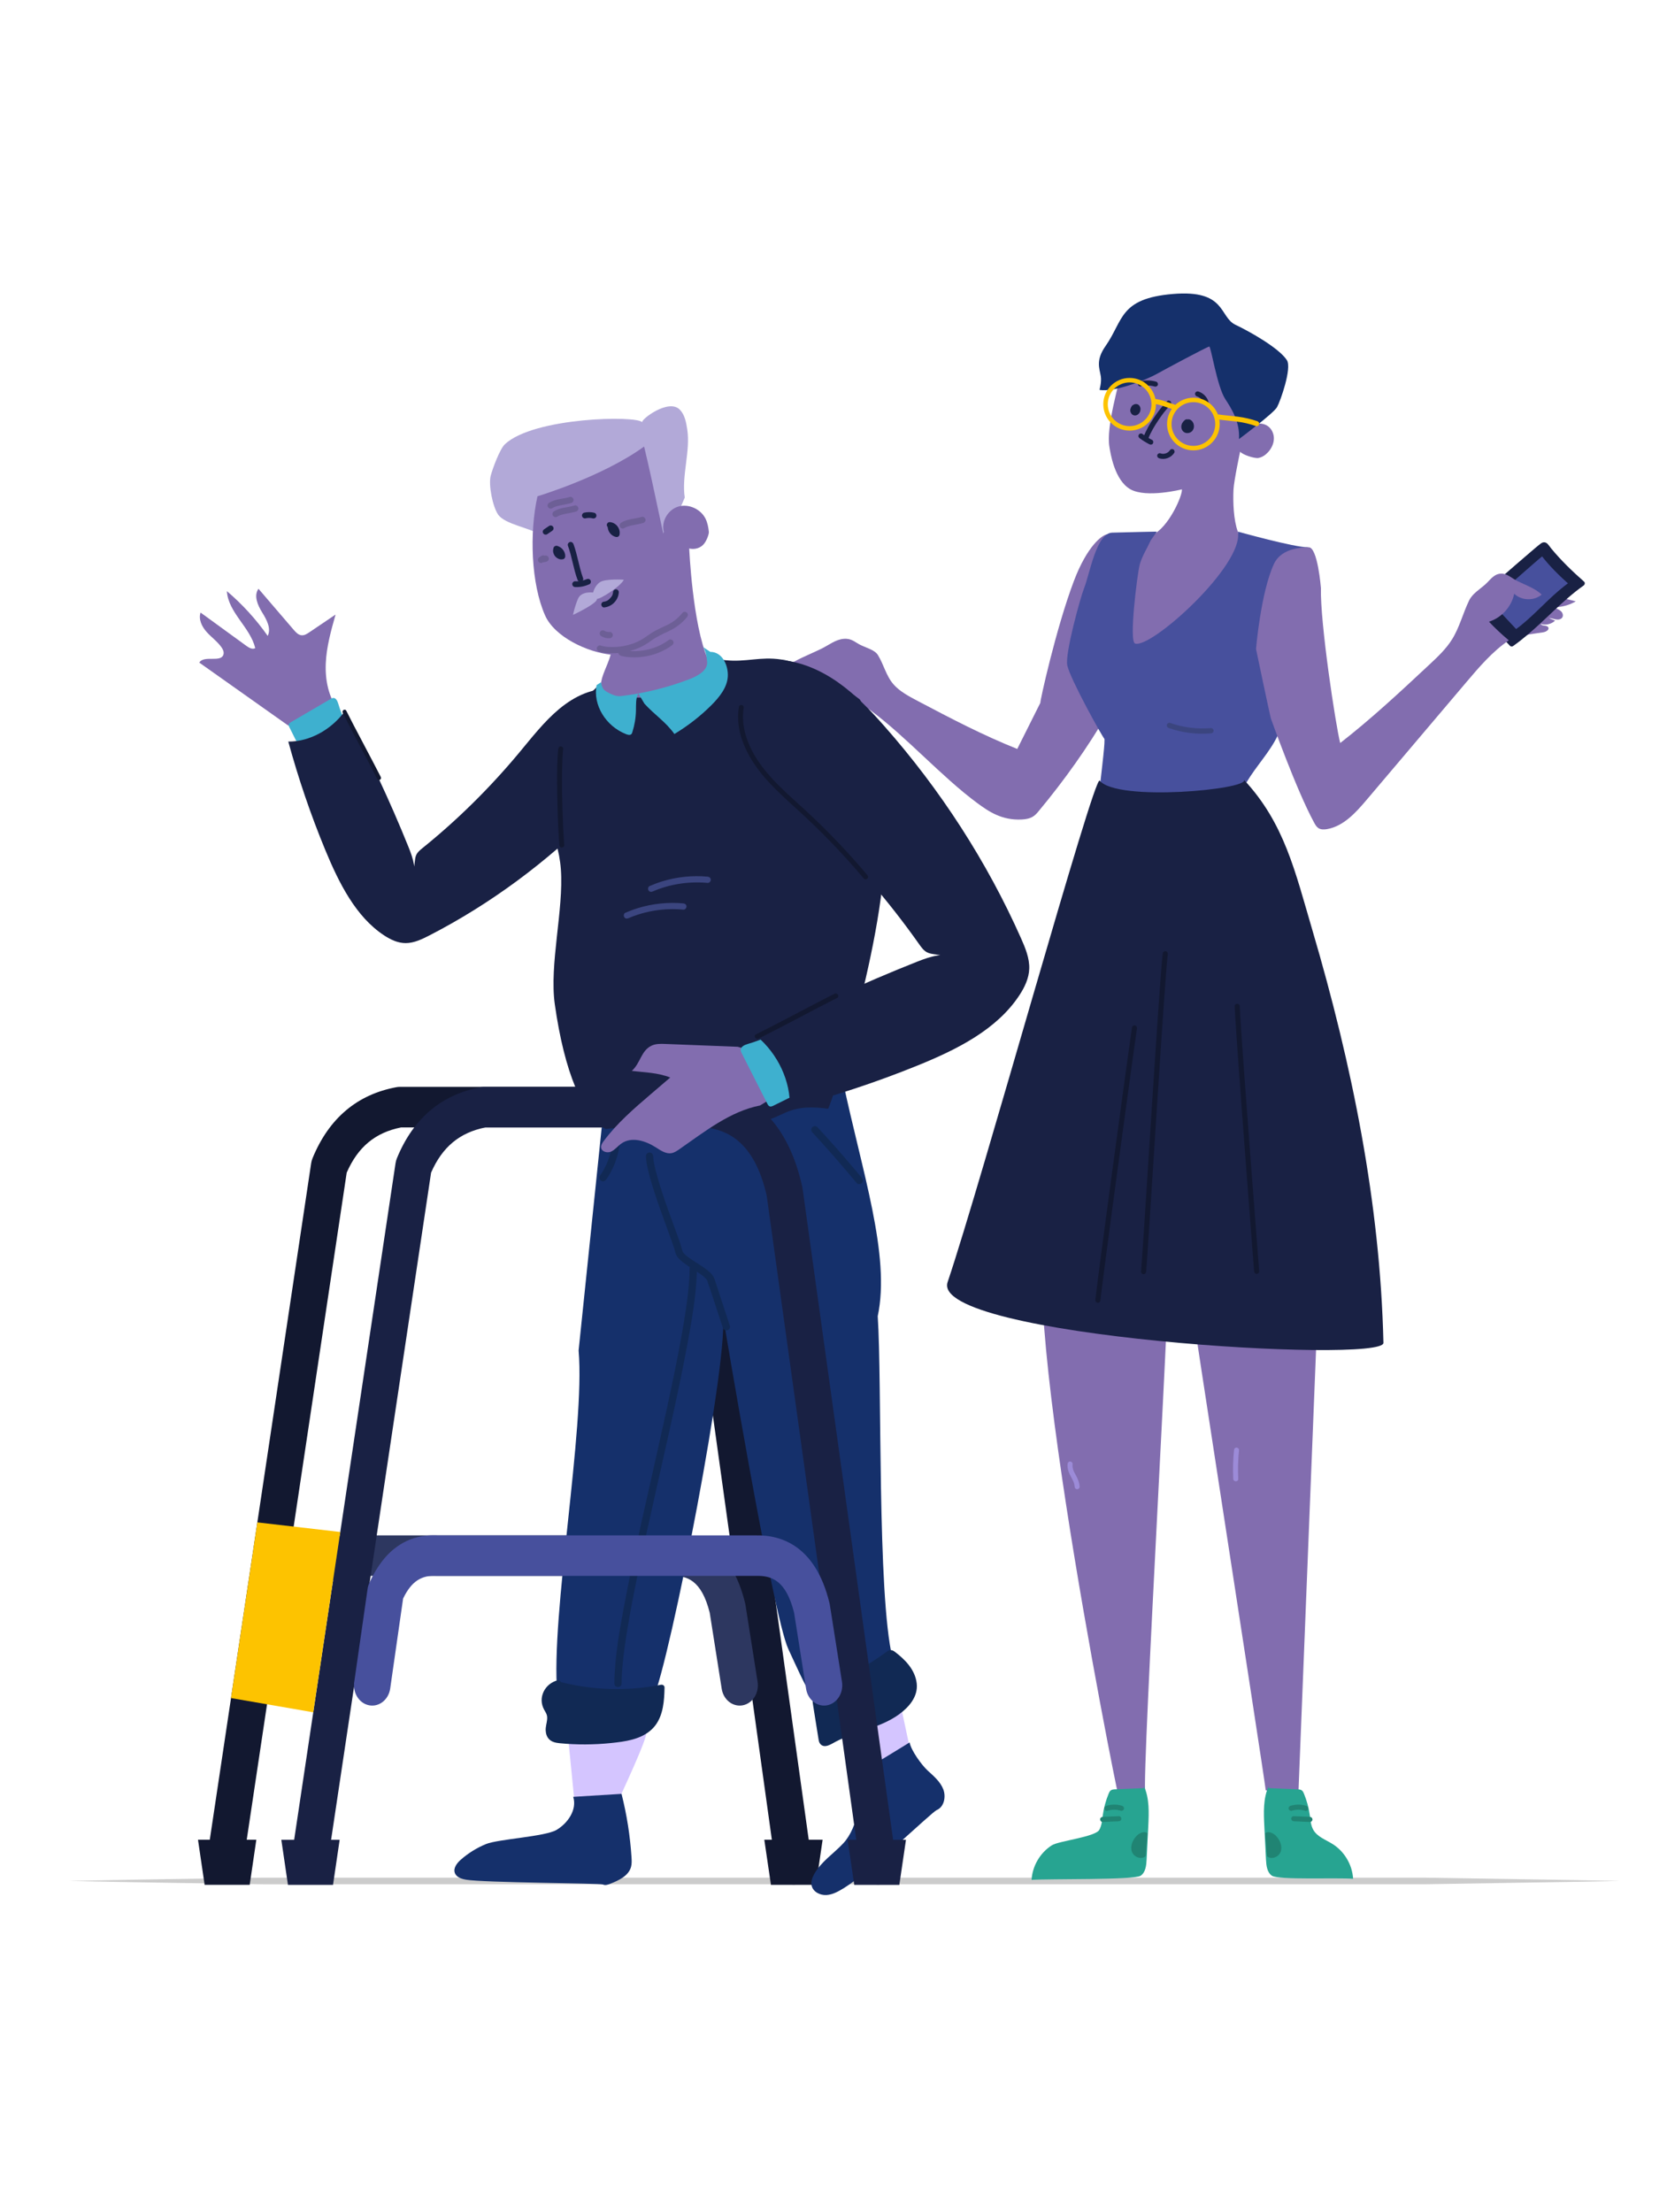 <?xml version="1.0" encoding="utf-8"?>
<!-- Generator: Adobe Illustrator 24.1.0, SVG Export Plug-In . SVG Version: 6.00 Build 0)  -->
<svg version="1.1" xmlns="http://www.w3.org/2000/svg" xmlns:xlink="http://www.w3.org/1999/xlink" x="0px" y="0px"
	 viewBox="0 0 1677.5 2225.1" style="enable-background:new 0 0 1677.5 2225.1;" xml:space="preserve">
<style type="text/css">
	.st0{fill:#FFFFFF;}
	.st1{fill:none;stroke:#FFFFFF;stroke-width:8;stroke-miterlimit:10;}
	.st2{fill:none;stroke:#FFFFFF;stroke-width:7.012;stroke-miterlimit:10;}
	.st3{fill:#CCCCCC;}
	.st4{fill:#826DAF;}
	.st5{fill:#192144;}
	.st6{fill:#15306B;}
	.st7{fill:#47509D;}
	.st8{fill:#3B457F;}
	.st9{fill:#27A491;}
	.st10{fill:#208473;}
	.st11{fill:#FDC300;}
	.st12{fill:none;stroke:#FDC300;stroke-width:6.201;stroke-linecap:round;stroke-linejoin:round;stroke-miterlimit:10;}
	.st13{fill:#121830;}
	.st14{fill:#9C8BD8;}
	.st15{fill:#3EB0CF;}
	.st16{fill:#2D3760;}
	.st17{fill:#D4C5FF;}
	.st18{fill:#112954;}
	.st19{fill:#B2A9D8;}
	.st20{fill:#6D5F96;}
	.st21{fill:none;stroke:#FDC300;stroke-width:4.51;stroke-linecap:round;stroke-linejoin:round;stroke-miterlimit:10;}
</style>
<g id="Fond">
</g>
<g id="Personnages">
	<g>
		<g>
			<path class="st3" d="M69.47,1892.05c65.02-1.37,130.05-2.36,195.07-3.33l195.07,0.03h390.14h390.14h195.07l97.53,1.58l48.77,0.79
				l48.77,0.93l-48.77,0.93l-48.77,0.79l-97.53,1.58h-195.07H849.75H459.61l-195.07,0.03
				C199.52,1894.41,134.49,1893.42,69.47,1892.05z"/>
		</g>
		<g>
			<g>
				<g>
					<path class="st4" d="M1113.93,537.53c-4.79,0.56-19.81,11.45-33.21,46.71c-18.02,47.42-34.61,122.73-33.8,122.69
						c-7.75,15.48-15.51,30.95-23.26,46.43c-35.32-14.11-67.49-31.05-99.6-47.97c-9.27-4.88-18.65-9.85-24.8-16.86
						c-7.64-8.7-9.89-20.08-15.85-29.67c-3.15-5.08-11.42-7.12-17.68-10.18c-5.56-2.71-8.76-6.78-16.84-6.06
						c-8.24,0.74-14.49,6.08-22.35,9.95c-10.73,5.28-26.58,11.31-35.82,18.22c8.57,3.97,47.68,24.36,38.25,30.83
						c18.91,6.11,33.24,2.71,47.17,13c35.76,26.42,71.36,66.65,107.11,93.07c11.7,8.65,25,17.7,45.07,16.62
						c3.56-0.19,7.55-0.81,10.86-2.75c2.53-1.48,4.26-3.52,5.89-5.47c26.64-32.02,49.77-64.8,69.02-97.8l-1.44-0.79
						c1.84-3.23,2.98-6.49,3.34-9.6l20.27-29.4C1136.25,678.5,1125.15,536.21,1113.93,537.53z"/>
				</g>
				<g>
					<path class="st4" d="M1331.13,1187.52c-0.63,17.65-23.96,599.7-24.59,617.35c-0.02,0.69-0.08,1.46-0.54,1.92
						c-0.52,0.52-1.31,0.41-1.99,0.27c-10.1-2.08-20.21-4.15-30.31-6.23c-2.27-20.05-92.75-600.04-94.09-620.21L1331.13,1187.52z"/>
				</g>
				<g>
					<path class="st4" d="M1177.42,1224.77c3.9,16.95-28.81,562.19-24.92,579.14c-17.13-4.96-9.9,2.35-27.58,0
						c-0.79-0.1-117.94-582.04-61.03-579.14H1177.42z"/>
				</g>
				<g>
					<path class="st4" d="M1263.38,425.96c3.8-0.14,7.76,0.05,11.12,1.84c4.62,2.46,7.37,7.77,7.4,13
						c0.04,5.24-2.37,10.3-5.93,14.14c-2.62,2.83-5.99,5.12-9.79,5.75c-3.8,0.63-15.97-3.28-18.25-6.39c0,0-6.23,29.25-6.66,38.07
						c-0.61,12.39,0.01,30.75,4.36,42.37l2.3,12.64c-6.3,23.71-22.62,46.54-42.52,60.9c-5.14,3.71-52.25,60.93-58.38,62.51
						s-10.67-38.91-15.74-42.71c-7.22-5.41,9.69-52.49,11.74-61.28c2.04-8.79,8.17-24.95,16.42-28.61
						c16.44-7.3,30.74-40.02,29.88-45.96c0,0-35.53,9.01-51.71,0c-16.18-9.01-20.22-36.76-21.2-42.57
						c-3.48-20.6,9.33-61.96,13.57-82.42l-0.37-2.31c8.49-3,15.82-9.43,19.27-17.77c5.58,8.75,18.59,11.65,27.36,6.11
						c6.95-4.39,10.45-12.51,15.9-18.68c1.12-1.27,2.5-2.55,4.19-2.65c1.5-0.1,2.89,0.75,4.13,1.6c8.14,5.61,26.41,13.17,35.1,17.87
						c4.35,2.35,9.1,3.95,13.28,6.6c4.18,2.65,7.87,6.71,8.37,11.64c0.31,3.09,5.08,34.91,5.24,38.02
						c0.16,3.1-1.29,18.08,1.82,18.09L1263.38,425.96z"/>
				</g>
				<g>
					<g>
						<path class="st5" d="M1177.19,452.98c-0.08,0.12-0.16,0.24-0.24,0.36c-0.14,0.2-0.34,0.25,0.04-0.04
							c-0.19,0.15-0.34,0.4-0.51,0.58c-0.2,0.21-0.4,0.41-0.61,0.6c-0.11,0.1-0.22,0.19-0.32,0.28c-0.26,0.22-0.01-0.04,0.12-0.09
							c-0.24,0.09-0.49,0.35-0.71,0.48c-0.24,0.15-0.49,0.29-0.74,0.43c-0.1,0.05-0.2,0.1-0.31,0.15c-0.05,0.02-0.52,0.29-0.16,0.08
							c0.34-0.2-0.08,0.03-0.17,0.06c-0.13,0.05-0.27,0.1-0.41,0.14c-0.52,0.17-1.05,0.3-1.58,0.4c-0.11,0.02-0.23,0.03-0.34,0.05
							c0.66-0.14,0.26-0.04,0.09-0.02c-0.28,0.02-0.57,0.04-0.86,0.04c-0.26,0-0.51-0.01-0.77-0.02c-0.14-0.01-0.28-0.03-0.43-0.04
							c-0.33-0.03,0.56,0.11,0.09,0.01c-0.56-0.12-1.11-0.25-1.66-0.44c-1.27-0.45-2.87,0.51-3.16,1.79
							c-0.33,1.44,0.44,2.68,1.79,3.16c5.59,1.98,12.1-0.48,15.28-5.38c0.73-1.13,0.26-2.89-0.92-3.51
							C1179.42,451.38,1177.97,451.77,1177.19,452.98L1177.19,452.98z"/>
					</g>
				</g>
				<g>
					<g>
						<path class="st5" d="M1174.3,403.65c-5.04,5.06-9.36,10.9-13.31,16.83c-3.98,5.98-7.64,12.26-10.28,18.96
							c-0.51,1.29,0.56,2.82,1.79,3.16c1.46,0.4,2.65-0.5,3.16-1.79c2.42-6.15,6.05-12.16,9.76-17.74
							c3.71-5.58,7.76-11.03,12.5-15.79C1180.26,404.93,1176.63,401.3,1174.3,403.65L1174.3,403.65z"/>
					</g>
				</g>
				<g>
					<g>
						<path class="st5" d="M1159.32,442.49c-3.47-1.74-6.77-3.8-9.87-6.13c-0.5-0.37-1.41-0.42-1.98-0.26
							c-0.6,0.16-1.24,0.62-1.54,1.18c-0.31,0.6-0.47,1.32-0.26,1.98c0.22,0.68,0.62,1.11,1.18,1.54c3.1,2.34,6.4,4.39,9.87,6.13
							c1.2,0.6,2.84,0.36,3.51-0.92C1160.86,444.84,1160.6,443.14,1159.32,442.49L1159.32,442.49z"/>
					</g>
				</g>
				<g>
					<path class="st5" d="M1141.36,410.59c-0.22-1.27,1.66-2.07,2.71-1.33c1.05,0.75,1.22,2.27,0.87,3.51
						c-0.42,1.51-1.88,2.98-3.38,2.52c-1.04-0.32-1.65-1.49-1.61-2.58c0.03-1.09,0.57-2.1,1.2-2.99"/>
					<g>
						<path class="st5" d="M1143.84,409.91c0-0.02-0.01-0.04-0.01-0.07c0.03,0.23,0.06,0.46,0.09,0.68c-0.01-0.09-0.01-0.17,0-0.26
							c-0.03,0.23-0.06,0.46-0.09,0.68c0.01-0.1,0.04-0.2,0.07-0.3c-0.09,0.2-0.17,0.41-0.26,0.61c0.05-0.11,0.11-0.22,0.18-0.32
							c-0.13,0.17-0.27,0.35-0.4,0.52c0.08-0.1,0.17-0.18,0.27-0.26c-0.17,0.13-0.35,0.27-0.52,0.4c0.14-0.11,0.29-0.19,0.46-0.26
							c-0.2,0.09-0.41,0.17-0.61,0.26c0.17-0.07,0.34-0.11,0.52-0.14c-0.23,0.03-0.46,0.06-0.68,0.09c0.18-0.02,0.36-0.02,0.54,0
							c-0.23-0.03-0.46-0.06-0.68-0.09c0.13,0.02,0.26,0.06,0.39,0.1c-0.2-0.09-0.41-0.17-0.61-0.26c0.13,0.06,0.24,0.13,0.36,0.21
							c-0.17-0.13-0.35-0.27-0.52-0.4c0.15,0.12,0.28,0.25,0.39,0.39c-0.13-0.17-0.27-0.35-0.4-0.52c0.13,0.17,0.23,0.35,0.32,0.55
							c-0.09-0.2-0.17-0.41-0.26-0.61c0.11,0.28,0.19,0.57,0.23,0.86c-0.03-0.23-0.06-0.46-0.09-0.68c0.04,0.36,0.03,0.72-0.01,1.09
							c0.03-0.23,0.06-0.46,0.09-0.68c-0.06,0.37-0.15,0.72-0.29,1.07c0.09-0.2,0.17-0.41,0.26-0.61c-0.15,0.33-0.33,0.64-0.55,0.93
							c0.13-0.17,0.27-0.35,0.4-0.52c-0.19,0.23-0.39,0.44-0.62,0.63c0.17-0.13,0.35-0.27,0.52-0.4c-0.2,0.15-0.42,0.28-0.65,0.39
							c0.2-0.09,0.41-0.17,0.61-0.26c-0.18,0.07-0.36,0.12-0.55,0.15c0.23-0.03,0.46-0.06,0.68-0.09c-0.17,0.02-0.33,0.02-0.49,0
							c0.23,0.03,0.46,0.06,0.68,0.09c-0.17-0.02-0.33-0.07-0.49-0.13c0.2,0.09,0.41,0.17,0.61,0.26c-0.18-0.08-0.34-0.17-0.49-0.29
							c0.17,0.13,0.35,0.27,0.52,0.4c-0.15-0.12-0.28-0.26-0.4-0.41c0.13,0.17,0.27,0.35,0.4,0.52c-0.13-0.18-0.24-0.37-0.33-0.58
							c0.09,0.2,0.17,0.41,0.26,0.61c-0.1-0.24-0.16-0.48-0.2-0.73c0.03,0.23,0.06,0.46,0.09,0.68c-0.04-0.31-0.03-0.6,0.01-0.91
							c-0.03,0.23-0.06,0.46-0.09,0.68c0.06-0.37,0.16-0.72,0.3-1.07c-0.09,0.2-0.17,0.41-0.26,0.61c0.23-0.54,0.53-1.04,0.86-1.51
							c0.36-0.52,0.42-1.39,0.26-1.98c-0.16-0.6-0.62-1.24-1.18-1.54c-0.6-0.31-1.32-0.47-1.98-0.26c-0.66,0.22-1.14,0.61-1.54,1.18
							c-1.22,1.76-2.05,4.11-1.22,6.2c0.46,1.17,1.22,2.28,2.4,2.82c0.68,0.31,1.36,0.53,2.11,0.49c0.81-0.04,1.44-0.23,2.16-0.58
							c0.97-0.48,1.81-1.39,2.35-2.31c0.58-0.98,0.85-2.06,0.92-3.18c0.14-2.22-1.14-4.79-3.46-5.32c-1.19-0.27-2.55-0.11-3.57,0.59
							c-0.56,0.39-1.09,0.86-1.4,1.48c-0.15,0.31-0.3,0.63-0.36,0.97c-0.12,0.74-0.1,0.93,0.01,1.69c0.08,0.59,0.69,1.25,1.18,1.54
							c0.55,0.32,1.36,0.46,1.98,0.26c0.62-0.2,1.22-0.59,1.54-1.18c0.09-0.2,0.17-0.41,0.26-0.61
							C1143.96,410.82,1143.96,410.36,1143.84,409.91L1143.84,409.91z"/>
					</g>
				</g>
				<g>
					<path class="st5" d="M1194.56,425.32c0.13-0.69,0.94-1.09,1.63-0.96c0.69,0.12,1.25,0.63,1.67,1.19
						c1.25,1.68,1.47,4.16,0.26,5.87c-1.22,1.7-3.92,2.23-5.52,0.88c-1.19-1.01-1.54-2.77-1.13-4.27c0.41-1.5,1.46-2.76,2.68-3.72"
						/>
					<g>
						<path class="st5" d="M1197.03,426.01c0.01-0.07,0.03-0.13,0.06-0.2c-0.09,0.2-0.17,0.41-0.26,0.61
							c0.05-0.1,0.09-0.17,0.16-0.26c-0.13,0.17-0.27,0.35-0.4,0.52c0.07-0.08,0.14-0.15,0.22-0.21c-0.17,0.13-0.35,0.27-0.52,0.4
							c0.12-0.08,0.23-0.15,0.37-0.2c-0.2,0.09-0.41,0.17-0.61,0.26c0.14-0.05,0.27-0.08,0.41-0.1c-0.23,0.03-0.46,0.06-0.68,0.09
							c0.11-0.01,0.21-0.01,0.32,0c-0.23-0.03-0.46-0.06-0.68-0.09c0.2,0.03,0.38,0.08,0.57,0.16c-0.2-0.09-0.41-0.17-0.61-0.26
							c0.19,0.09,0.36,0.2,0.52,0.32c-0.17-0.13-0.35-0.27-0.52-0.4c0.23,0.19,0.42,0.4,0.61,0.63c-0.13-0.17-0.27-0.35-0.4-0.52
							c0.29,0.38,0.53,0.79,0.72,1.23c-0.09-0.2-0.17-0.41-0.26-0.61c0.18,0.45,0.3,0.9,0.37,1.38c-0.03-0.23-0.06-0.46-0.09-0.68
							c0.06,0.47,0.06,0.94,0,1.41c0.03-0.23,0.06-0.46,0.09-0.68c-0.06,0.39-0.16,0.76-0.3,1.12c0.09-0.2,0.17-0.41,0.26-0.61
							c-0.14,0.32-0.31,0.62-0.52,0.9c0.13-0.17,0.27-0.35,0.4-0.52c-0.21,0.27-0.45,0.51-0.73,0.72c0.17-0.13,0.35-0.27,0.52-0.4
							c-0.28,0.2-0.57,0.37-0.89,0.51c0.2-0.09,0.41-0.17,0.61-0.26c-0.35,0.14-0.71,0.24-1.09,0.3c0.23-0.03,0.46-0.06,0.68-0.09
							c-0.34,0.04-0.67,0.04-1.01,0.01c0.23,0.03,0.46,0.06,0.68,0.09c-0.33-0.05-0.65-0.13-0.97-0.26c0.2,0.09,0.41,0.17,0.61,0.26
							c-0.25-0.11-0.48-0.25-0.69-0.41c0.17,0.13,0.35,0.27,0.52,0.4c-0.21-0.17-0.39-0.36-0.56-0.57c0.13,0.17,0.27,0.35,0.4,0.52
							c-0.19-0.25-0.34-0.51-0.46-0.79c0.09,0.2,0.17,0.41,0.26,0.61c-0.15-0.36-0.25-0.73-0.31-1.12c0.03,0.23,0.06,0.46,0.09,0.68
							c-0.05-0.43-0.05-0.86,0-1.29c-0.03,0.23-0.06,0.46-0.09,0.68c0.07-0.45,0.19-0.87,0.36-1.28c-0.09,0.2-0.17,0.41-0.26,0.61
							c0.22-0.5,0.5-0.96,0.83-1.4c-0.13,0.17-0.27,0.35-0.4,0.52c0.47-0.6,1.01-1.13,1.61-1.61c0.48-0.38,0.75-1.23,0.75-1.82
							c0-0.63-0.28-1.38-0.75-1.82c-0.49-0.45-1.13-0.78-1.82-0.75c-0.72,0.03-1.25,0.3-1.82,0.75c-2.03,1.62-3.56,4.04-3.59,6.7
							c-0.04,2.78,1.67,5.49,4.42,6.24c2.35,0.63,5.18-0.18,6.72-2.1c1.87-2.34,2.02-5.36,0.8-8.04c-0.69-1.51-1.96-2.84-3.56-3.34
							c-2.05-0.65-4.51,0.57-5.03,2.7c-0.32,1.3,0.42,2.85,1.79,3.16C1195.2,428.1,1196.69,427.4,1197.03,426.01L1197.03,426.01z"/>
					</g>
				</g>
				<g>
					<g>
						<path class="st5" d="M1216.21,404.62c-1.28-5.12-5.36-9.31-10.39-10.84c-1.29-0.39-2.86,0.47-3.16,1.79
							c-0.32,1.39,0.42,2.74,1.79,3.16c0.25,0.08,0.5,0.16,0.75,0.25c0.12,0.05,0.24,0.1,0.37,0.14c-0.76-0.29-0.3-0.12-0.13-0.05
							c0.48,0.22,0.94,0.47,1.39,0.75c0.22,0.14,0.44,0.29,0.66,0.44c0.16,0.11,0.49,0.42-0.1-0.09c0.08,0.07,0.17,0.14,0.26,0.21
							c0.41,0.34,0.79,0.7,1.16,1.08c0.17,0.18,0.33,0.35,0.48,0.54c0.09,0.1,0.17,0.2,0.25,0.31c0.31,0.37-0.34-0.47-0.08-0.1
							c0.31,0.43,0.6,0.87,0.86,1.33c0.13,0.23,0.25,0.46,0.36,0.7c0.06,0.12,0.11,0.24,0.17,0.36c0.19,0.41-0.22-0.58-0.06-0.13
							c0.18,0.5,0.35,0.99,0.48,1.51c0.33,1.3,1.86,2.21,3.16,1.79C1215.77,407.34,1216.56,406.02,1216.21,404.62L1216.21,404.62z"
							/>
					</g>
				</g>
				<g>
					<g>
						<path class="st5" d="M1163.37,383.89c-5.36-1.51-11.04-1.57-16.44-0.21c-1.3,0.33-2.21,1.86-1.79,3.16
							c0.44,1.35,1.76,2.15,3.16,1.79c2.43-0.61,4.26-0.84,6.87-0.8c0.6,0.01,1.2,0.04,1.8,0.08c0.28,0.02,0.55,0.05,0.83,0.08
							c0.18,0.02,0.37,0.04,0.55,0.06c-0.18-0.02-0.18-0.02,0,0c1.24,0.18,2.45,0.45,3.66,0.79c1.29,0.36,2.85-0.45,3.16-1.79
							C1165.48,385.69,1164.76,384.28,1163.37,383.89L1163.37,383.89z"/>
					</g>
				</g>
				<g>
					<path class="st6" d="M1246.78,441.66c1.15-17.24-7.96-31.34-13.79-40.22c-8.25-12.57-14.41-52.95-16.09-52.86
						c-1.9,0.1-45.1,23.22-52.86,27.58c-9.78,5.5-41.71,18.49-57.46,16.09c-0.38-0.06,2.18-7.37,1.15-13.79
						c-1.25-7.78-5.35-15.96,4.68-30.24c18.3-26.07,13.71-47.9,67.72-52.5s46.52,23.16,63.2,31.03
						c13.93,6.57,43.93,23.39,51.71,35.62c5.07,7.98-6.46,40.94-10,47.23C1281.5,415.9,1246.78,441.66,1246.78,441.66z"/>
				</g>
				<g>
					<path class="st7" d="M1316.32,550.53c-13.27,0.24-70.68-15.79-70.68-15.79c6.59,33.25-87.2,118.03-103.42,112.61
						c-6.39-2.13,2.29-69.69,4.44-78.47s7.34-16.6,11.08-24.89c0.48-1.05,5.88-8.18,6.31-9.25c0,0-29.94,0.6-44.91,1.06
						c-16,0.5-22.46,41.52-28.28,56c-3.37,8.39-19.51,66.13-16.82,77.69c3.37,14.5,35.34,71.84,37.19,73.51
						c2.27,2.03-12.48,104.13-9.34,104.29c44.36,2.17,98.54-39.29,142.94-39.37c12.23-40.01,52.21-59.09,46.72-103.19
						c8.71-19.28,12.39-40.55,10.64-61.47c-1.43-17.06-18.86-37.9-18.46-54.99c0.4-17.1,11.88-26.16,28.16-33.83L1316.32,550.53z"/>
				</g>
				<g>
					<g>
						<path class="st8" d="M1176.08,732.29c13.57,4.81,28.17,6.62,42.51,5.41c1.43-0.12,2.65-1.13,2.65-2.65
							c0-1.34-1.22-2.78-2.65-2.66c-13.92,1.17-27.92-0.55-41.1-5.22c-1.35-0.48-2.91,0.54-3.27,1.85
							C1173.82,730.49,1174.72,731.81,1176.08,732.29L1176.08,732.29z"/>
					</g>
				</g>
				<g>
					<path class="st9" d="M1276.52,1798.66c9.68,0.4,19.37,0.8,29.05,1.2c1.57,0.06,3.24,0.17,4.49,1.12
						c1.04,0.79,1.6,2.04,2.1,3.24c2.89,7.01,4.89,14.39,5.93,21.9c0.69,4.98,1.01,10.21,3.52,14.57
						c4.08,7.09,12.63,9.94,19.55,14.32c11.83,7.48,19.69,20.88,20.46,34.85c-16.52-1.32-75.2,1.4-81.71-3.1
						c-4.9-3.39-5.65-10.2-5.95-16.15c-0.56-11.23-1.12-22.47-1.67-33.7c-0.67-13.59-1.25-27.78,4.32-40.19"/>
				</g>
				<g>
					<g>
						<path class="st10" d="M1314.69,1816.52c-5.2-1.65-10.91-1.67-16.12-0.05c-1.28,0.4-2.23,1.81-1.79,3.16
							c0.42,1.29,1.79,2.22,3.16,1.79c4.52-1.4,8.89-1.39,13.39,0.05c1.28,0.41,2.86-0.48,3.16-1.79
							C1316.8,1818.28,1316.06,1816.95,1314.69,1816.52L1314.69,1816.52z"/>
					</g>
				</g>
				<g>
					<g>
						<path class="st10" d="M1318.17,1827.58c-5.41-0.24-10.82-0.48-16.23-0.72c-1.34-0.06-2.63,1.22-2.57,2.57
							c0.06,1.44,1.13,2.5,2.57,2.57c5.41,0.24,10.82,0.48,16.23,0.72c1.34,0.06,2.63-1.22,2.57-2.57
							C1320.67,1828.71,1319.61,1827.64,1318.17,1827.58L1318.17,1827.58z"/>
					</g>
				</g>
				<g>
					<path class="st10" d="M1273.06,1844.1c3.33-2.68,8.36-0.25,11.26,2.9c3.87,4.21,6.37,10.32,4.43,15.69
						c-1.95,5.38-9.66,8.35-13.77,4.38L1273.06,1844.1z"/>
				</g>
				<g>
					<path class="st9" d="M1151.27,1798.66c-9.68,0.4-19.37,0.8-29.05,1.2c-1.57,0.06-3.24,0.17-4.49,1.12
						c-1.04,0.79-1.6,2.04-2.1,3.24c-2.89,7.01-4.89,14.39-5.93,21.9c-0.69,4.98-1.01,10.21-3.52,14.57
						c-4.08,7.09-40.73,11.07-47.65,15.44c-11.83,7.48-19.69,20.88-20.46,34.85c16.52-1.32,103.3,0.28,109.81-4.23
						c4.9-3.39,5.65-10.2,5.95-16.15c0.56-11.23,1.12-22.47,1.67-33.7c0.67-13.59,1.25-27.78-4.32-40.19"/>
				</g>
				<g>
					<g>
						<path class="st10" d="M1114.47,1821.47c4.51-1.43,8.88-1.45,13.39-0.05c1.28,0.4,2.86-0.47,3.16-1.79
							c0.32-1.39-0.42-2.73-1.79-3.16c-5.21-1.62-10.92-1.61-16.12,0.05c-1.28,0.41-2.23,1.8-1.79,3.16
							C1111.73,1820.96,1113.1,1821.91,1114.47,1821.47L1114.47,1821.47z"/>
					</g>
				</g>
				<g>
					<g>
						<path class="st10" d="M1109.63,1832.72c5.41-0.24,10.82-0.48,16.23-0.72c1.34-0.06,2.63-1.14,2.57-2.57
							c-0.06-1.34-1.13-2.63-2.57-2.57c-5.41,0.24-10.82,0.48-16.23,0.72c-1.34,0.06-2.63,1.14-2.57,2.57
							C1107.12,1831.49,1108.19,1832.78,1109.63,1832.72L1109.63,1832.72z"/>
					</g>
				</g>
				<g>
					<path class="st10" d="M1154.73,1844.1c-3.33-2.68-8.36-0.25-11.26,2.9c-3.87,4.21-6.37,10.32-4.43,15.69
						c1.95,5.38,9.66,8.35,13.77,4.38L1154.73,1844.1z"/>
				</g>
				<g>
					<path class="st5" d="M1106.59,785.25c-5.56-6.65-119.3,404.83-153.01,504.42c-18.59,54.91,439.07,82.54,438.57,61.09
						c-3.26-140.28-31.67-279.98-71.47-415.02c-17.44-59.17-28.14-107.55-68.77-151.22C1256.48,794.1,1124.57,806.74,1106.59,785.25
						z"/>
				</g>
				<g>
					<g>
						<path class="st11" d="M1161.26,406.25c0.89,0.07,1.04,0.09,1.91,0.25c0.84,0.15,1.68,0.34,2.51,0.54
							c1.84,0.46,3.66,1.01,5.46,1.6c3.36,1.1,6.68,2.35,10.06,3.39c3.13,0.96,4.46-3.93,1.35-4.89c-7-2.16-13.9-5.4-21.29-5.96
							c-1.37-0.1-2.54,1.24-2.54,2.54C1158.73,405.17,1159.89,406.15,1161.26,406.25L1161.26,406.25z"/>
					</g>
				</g>
				<g>
					<g>
						<path class="st11" d="M1225.35,421.86c6.4,0.94,12.84,1.41,19.25,2.2c6.6,0.81,13.04,2.35,19.32,4.54
							c1.29,0.45,2.77-0.51,3.12-1.77c0.38-1.4-0.47-2.67-1.77-3.12c-6.49-2.26-13.13-3.75-19.94-4.63
							c-6.2-0.8-12.44-1.2-18.63-2.11c-1.35-0.2-2.73,0.34-3.12,1.77C1223.25,419.93,1223.99,421.66,1225.35,421.86L1225.35,421.86z
							"/>
					</g>
				</g>
				<circle class="st21" cx="1136.74" cy="406.66" r="24.24"/>
				<circle class="st21" cx="1200.9" cy="426.53" r="24.24"/>
				<g>
					<g>
						<path class="st13" d="M1170.19,958.66c-0.67,4.48-0.98,9.01-1.36,13.52c-0.69,8.23-1.29,16.46-1.89,24.7
							c-0.82,11.27-1.6,22.54-2.36,33.82c-0.9,13.27-1.79,26.53-2.66,39.8c-0.95,14.4-1.89,28.8-2.82,43.21
							c-0.94,14.52-1.87,29.05-2.81,43.57c-0.88,13.63-1.75,27.26-2.62,40.89c-0.76,11.84-1.52,23.68-2.3,35.52
							c-0.6,9.12-1.19,18.25-1.82,27.37c-0.37,5.39-0.72,10.79-1.17,16.17c-0.05,0.64-0.11,1.27-0.17,1.91
							c-0.13,1.38,1.28,2.57,2.57,2.57c1.5,0,2.44-1.18,2.57-2.57c0.41-4.33,0.68-8.68,0.98-13.02c0.57-8.23,1.12-16.46,1.66-24.69
							c0.74-11.29,1.47-22.58,2.2-33.87c0.86-13.28,1.71-26.55,2.56-39.83c0.92-14.35,1.84-28.7,2.77-43.05
							c0.93-14.47,1.87-28.94,2.82-43.4c0.89-13.63,1.79-27.27,2.71-40.9c0.8-11.88,1.61-23.77,2.46-35.65
							c0.64-9.06,1.3-18.12,2.02-27.17c0.43-5.41,0.83-10.84,1.45-16.24c0.04-0.35,0.08-0.69,0.12-1.04c0.1-0.8-0.1,0.69,0.04-0.25
							c0.2-1.37-0.34-2.76-1.79-3.16C1172.14,956.53,1170.4,957.28,1170.19,958.66L1170.19,958.66z"/>
					</g>
				</g>
				<g>
					<g>
						<path class="st13" d="M1139.16,1033.35c-0.59,3.9-1.13,7.81-1.68,11.72c-1,7.15-2,14.31-2.99,21.47
							c-1.34,9.66-2.66,19.32-3.99,28.98c-1.54,11.25-3.08,22.49-4.61,33.74c-1.67,12.22-3.33,24.44-4.98,36.67
							c-1.66,12.22-3.31,24.44-4.95,36.66c-1.58,11.76-3.16,23.52-4.73,35.28c-1.35,10.1-2.68,20.2-4.01,30.31
							c-1.03,7.83-2.05,15.67-3.04,23.51c-0.6,4.78-1.22,9.55-1.74,14.34c-0.07,0.61-0.13,1.22-0.19,1.83
							c-0.13,1.38,1.28,2.57,2.57,2.57c1.5,0,2.44-1.18,2.57-2.57c0.38-3.93,0.89-7.84,1.38-11.76c0.89-7.17,1.82-14.33,2.76-21.5
							c1.25-9.58,2.51-19.16,3.79-28.75c1.5-11.29,3.01-22.58,4.52-33.87c0.76-5.67,1.57-11.65,2.37-17.61
							c0.83-6.17,1.67-12.35,2.5-18.52c1.65-12.22,3.31-24.44,4.97-36.66c1.58-11.57,3.15-23.15,4.74-34.72
							c1.38-10.09,2.77-20.18,4.16-30.27c1.07-7.79,2.15-15.58,3.24-23.37c0.67-4.77,1.33-9.54,2.02-14.31
							c0.09-0.61,0.18-1.22,0.27-1.82c0.21-1.37-0.34-2.76-1.79-3.16C1141.11,1031.22,1139.37,1031.97,1139.16,1033.35
							L1139.16,1033.35z"/>
					</g>
				</g>
				<g>
					<g>
						<path class="st13" d="M1242.49,1012.2c0.09,3.87,0.36,7.73,0.59,11.59c0.43,7,0.9,13.99,1.38,20.99
							c0.65,9.37,1.31,18.74,1.99,28.11c0.79,10.93,1.59,21.87,2.4,32.8c0.88,11.83,1.76,23.65,2.65,35.48
							c0.9,11.92,1.8,23.84,2.7,35.76c0.85,11.21,1.71,22.41,2.56,33.62c0.75,9.83,1.51,19.65,2.26,29.48
							c0.59,7.64,1.18,15.27,1.76,22.91c0.36,4.69,0.72,9.37,1.08,14.06c0.05,0.6,0.09,1.21,0.14,1.82c0.11,1.38,1.1,2.57,2.57,2.57
							c1.31,0,2.67-1.18,2.57-2.57c-0.29-3.86-0.59-7.72-0.89-11.57c-0.54-6.99-1.08-13.98-1.62-20.98
							c-0.72-9.37-1.44-18.73-2.16-28.1c-0.84-10.93-1.67-21.86-2.51-32.79c-0.9-11.83-1.8-23.65-2.69-35.48
							c-0.9-11.92-1.79-23.84-2.68-35.76c-0.83-11.21-1.66-22.41-2.48-33.62c-0.72-9.83-1.42-19.65-2.11-29.48
							c-0.53-7.64-1.06-15.28-1.55-22.92c-0.3-4.69-0.61-9.38-0.8-14.07c-0.03-0.61-0.05-1.21-0.06-1.82
							C1247.55,1008.9,1242.42,1008.89,1242.49,1012.2L1242.49,1012.2z"/>
					</g>
				</g>
				<g>
					<g>
						<path class="st14" d="M1241.8,1458.61c-0.99,9.63-1.25,19.32-0.78,28.99c0.16,3.22,5.18,3.24,5.02,0
							c-0.47-9.67-0.21-19.36,0.78-28.99c0.14-1.35-1.25-2.51-2.51-2.51C1242.84,1456.09,1241.94,1457.25,1241.8,1458.61
							L1241.8,1458.61z"/>
					</g>
				</g>
				<g>
					<g>
						<path class="st14" d="M1074.31,1472.62c-0.41,4.4,0.97,8.38,3.06,12.19c1.92,3.5,3.79,6.59,4.04,10.66
							c0.08,1.35,1.1,2.51,2.51,2.51c1.3,0,2.59-1.15,2.51-2.51c-0.27-4.5-2.01-8.34-4.18-12.22c-1.98-3.53-3.31-6.51-2.92-10.63
							c0.13-1.35-1.25-2.51-2.51-2.51C1075.36,1470.11,1074.44,1471.26,1074.31,1472.62L1074.31,1472.62z"/>
					</g>
				</g>
			</g>
			<g>
				<g>
					<g>
						<g>
							<g>
								<path class="st4" d="M340.73,714.71c-10.16-13.29-13.63-30.73-12.9-47.44c0.73-16.71,5.3-32.98,9.85-49.07
									c-8.81,5.94-17.61,11.89-26.42,17.83c-2.33,1.57-4.89,3.21-7.7,3c-3.31-0.24-5.83-2.95-7.99-5.47
									c-11.82-13.78-23.64-27.55-35.46-41.33c-4.97,6.91-0.83,16.48,3.65,23.71s9.41,16.08,5.63,23.7
									c-11.7-16.67-25.54-31.85-41.08-45.03c1.35,21.53,23.46,36.33,28.55,57.3c-2.79,1.67-6.28-0.31-8.92-2.22
									c-15.37-11.18-30.74-22.36-46.11-33.53c-2.27,6.77,1.32,14.17,6.07,19.48s10.76,9.51,14.89,15.33
									c1.49,2.09,2.75,4.65,2.13,7.14c-2.24,8.98-19.57,0.48-24.38,8.39c28.58,20.22,57.16,40.45,85.74,60.67
									c3.26,2.31,6.63,4.66,10.51,5.59c3.61,0.86,7.4,0.42,11.04-0.31c12.43-2.51,24.14-8.48,33.47-17.07"/>
							</g>
							<g>
								<path class="st15" d="M301.17,751.45c-2.18-4.35-7.65-15.28-9.82-19.63c-0.52-1.03-1.04-2.2-0.69-3.29
									c0.32-1.01,1.29-1.62,2.19-2.15c13.29-7.77,26.57-15.54,39.86-23.3c0.81-0.47,1.65-0.96,2.59-1.02
									c2.82-0.17,4.34,3.26,5.17,6.03c1.87,6.28,4.27,12.4,7.15,18.28l-32.38,26.56L301.17,751.45z"/>
							</g>
							<g>
								<path class="st5" d="M650.73,725.13c-0.49,18.06-7.21,35.85-16.64,51.15c-9.43,15.3-21.51,28.37-33.88,40.81
									c-50.17,50.41-106.99,92.31-167.64,123.61c-7.81,4.03-15.98,7.96-24.35,7.96c-7.83,0-15.14-3.46-21.71-7.77
									c-28.37-18.61-45.39-52.52-59.28-86.12c-14.53-35.15-26.94-71.53-37.12-108.82c21.19,0.11,42.88-11.52,56.88-30.49
									c23.7,43.94,45.11,89.55,64.08,136.54c4.48,11.09,8.83,24,4.11,35.66c0.75-7.03,1.49-14.06,2.24-21.1
									c0.23-2.16,0.47-4.37,1.34-6.36c1.32-3.01,3.88-5.1,6.32-7.06c34.84-28.07,67.31-60.05,96.71-95.24
									c13.07-15.65,25.67-32.06,40.99-44.81c15.32-12.75,34.05-21.68,52.28-19.61c18.23,2.07,35.12,17.37,36.53,37.94"/>
							</g>
							<g>
								<g>
									<path class="st13" d="M344.9,716.96c8.59,17.14,17.74,33.99,26.63,50.98c2.74,5.23,5.45,10.47,8.13,15.73
										c1.2,2.35,4.74,0.28,3.54-2.07c-8.97-17.6-18.39-34.97-27.5-52.5c-2.45-4.72-4.88-9.45-7.26-14.21
										C347.26,712.52,343.72,714.6,344.9,716.96L344.9,716.96z"/>
								</g>
							</g>
						</g>
						<g>
							<g>
								<path class="st13" d="M798.69,1895.69c-8.89,0-16.69-7.2-18.1-17.27l-93.98-675.78c-12.61-55.43-40.74-65.87-61.28-68.58
									H403.66c-26.05,5.18-43.53,19.7-54.78,45.53l-104.7,698.39c-1.66,11.1-11.11,18.6-21.1,16.75
									c-9.99-1.85-16.74-12.35-15.07-23.46l105.11-701.16c0.26-1.76,0.74-3.48,1.41-5.11c16.47-40.12,44.93-64.16,84.58-71.44
									c0.99-0.18,1.99-0.27,2.99-0.27h224.28c0.67,0,1.34,0.04,2,0.12c25.1,3.07,45.99,13.81,62.1,31.92
									c14.78,16.62,25.51,39.62,31.91,68.37c0.13,0.59,0.24,1.18,0.32,1.78l94.11,676.7c1.55,11.12-5.31,21.54-15.32,23.26
									C800.56,1895.61,799.62,1895.69,798.69,1895.69z"/>
							</g>
							<g>
								<path class="st16" d="M744.3,1715.64c-8.74,0-16.47-6.97-18.04-16.86l-12.07-76.52c-8.26-33.1-23.16-37.4-37.95-37.07
									c-0.12,0-0.24,0-0.36,0H355.65c-0.34,0-0.67-0.01-1.01-0.03c-15.65-0.94-25.61,5.68-33.91,22.79l-12.98,90.52
									c-1.59,11.12-11,18.69-20.99,16.92c-10-1.77-16.81-12.22-15.22-23.34l13.44-93.76c0.29-2.05,0.87-4.03,1.7-5.88
									c15.04-33.54,38.42-49.67,69.44-47.98h319.58c26.14-0.53,60.22,10.92,74.09,68.07c0.14,0.59,0.26,1.18,0.36,1.79
									l12.22,77.45c1.75,11.09-4.92,21.65-14.89,23.6C746.42,1715.54,745.35,1715.64,744.3,1715.64z"/>
							</g>
							<polygon class="st13" points="251.27,1895.92 205.91,1895.92 199.24,1850.56 257.94,1850.56 							"/>
							<polygon class="st13" points="821.14,1895.92 775.79,1895.92 769.12,1850.56 827.81,1850.56 							"/>
						</g>
						<g>
							<path class="st6" d="M898.08,1667.74c-15.48-64.17-10.4-277.92-14.83-343.78c13.12-61.34-16.04-146.13-35.21-237.28
								l-153.89-15.5l8.52,39.17l-94.09-5.98l-26.33,254.08c6.72,78.75-28.23,265.98-21.51,344.73l96.56,4.89
								c16.23-34.5,78.51-350.36,69.67-387.45c0,0,50.58,304.58,66.31,338.14c7.34,15.66,16.05,35.96,25.36,50.53
								C834.05,1733.42,898.08,1667.74,898.08,1667.74z"/>
						</g>
						<g>
							<path class="st17" d="M635.75,1742.51c-21.44,0.75-42.89,1.51-64.33,2.26l6.28,63.6l44.67,2.37c0,0,30.56-64.82,27.78-67.86
								C647.37,1739.85,635.75,1742.51,635.75,1742.51z"/>
						</g>
						<g>
							<path class="st17" d="M898.82,1703.03c-20.39,10.51-40.46,21.62-60.15,33.29l37.01,52.03l41.49-22.37l-13.54-63.48
								L898.82,1703.03z"/>
						</g>
						<g>
							<path class="st6" d="M625.45,1804.44c5.3,20.94,8.67,42.36,10.05,63.92c0.2,3.19,0.36,6.46-0.49,9.55
								c-2.47,8.95-12.16,13.5-20.8,16.92c-2.42,0.96-5.2,1.91-7.53,0.75c-2.51-1.25-120-1.79-137.61-4.8
								c-4.56-0.78-9.76-2.43-11.35-6.77c-1.81-4.92,2.14-9.98,6.08-13.44c7.46-6.55,16.01-11.85,25.19-15.62
								c12.37-5.09,59.65-7.45,71.13-14.31s20.71-20.45,16.7-33.21L625.45,1804.44z"/>
						</g>
						<g>
							<path class="st6" d="M915.33,1752.7c1.44,8.05,12.18,22.81,18.21,28.32c6.03,5.52,12.57,11.03,15.6,18.62
								c3.03,7.59,0.98,17.96-6.56,21.11c-4.92,2.06-68.14,63.1-93.37,78.46c-5.44,3.31-11.19,6.62-17.55,7
								c-6.35,0.38-13.41-3.15-14.87-9.34c-0.92-3.91,0.5-8,2.42-11.52c6.83-12.55,19.51-20.61,29.27-31.05
								c15.71-16.79,19.02-48.93,16.71-71.8C864.71,1784.08,915.33,1752.7,915.33,1752.7z"/>
						</g>
						<g>
							<path class="st18" d="M561.48,1694.21c33.96,8.92,70.23,10.05,104.38,3.25c-0.31,14.32-1.25,30.06-12.21,40.22
								c-8.49,7.86-21.23,10.6-33.41,12.11c-18.59,2.32-37.54,2.61-56.31,0.86c-2.86-0.27-5.87-0.64-8.15-2.24
								c-3.66-2.57-4.15-7.36-3.54-11.43c0.61-4.08,2-8.2,0.93-12.24c-0.79-2.97-2.83-5.56-4.08-8.42
								c-4.01-9.2,2.21-20.67,12.64-23.31"/>
							<g>
								<path class="st18" d="M560.71,1696.99c26.84,7.02,54.96,9.32,82.58,6.67c7.83-0.75,15.62-1.89,23.33-3.42
									c-1.22-0.93-2.43-1.85-3.65-2.78c-0.26,11.74-0.68,24.81-8.05,34.56c-7.71,10.21-21.5,13.14-33.47,14.74
									c-15.79,2.11-31.83,2.62-47.72,1.74c-3.83-0.21-7.71-0.39-11.51-0.9c-2.81-0.38-5.39-1.23-6.59-3.74
									c-1.02-2.14-0.82-5.11-0.39-7.47c0.69-3.83,1.61-7.62,0.9-11.52c-0.38-2.07-1.34-4.01-2.36-5.84
									c-0.86-1.54-1.91-3.28-2.38-4.67c-0.86-2.56-0.87-4.92-0.21-7.42c1.43-5.39,5.78-9.69,11.29-11.14
									c3.59-0.95,2.07-6.51-1.53-5.56c-5.97,1.57-11.22,5.78-13.89,11.37c-2.83,5.94-2.65,12.31,0.47,18.09
									c0.82,1.52,1.81,3,2.45,4.62c0.69,1.75,0.76,3.54,0.58,5.4c-0.35,3.64-1.6,7.15-1.44,10.85c0.14,3.34,1.18,6.74,3.64,9.11
									c2.9,2.8,6.88,3.46,10.74,3.84c17.06,1.67,34.33,1.55,51.38-0.21c14.2-1.47,30.25-3.55,41.07-13.83
									c10.07-9.57,12.12-23.93,12.63-37.14c0.06-1.62,0.11-3.24,0.14-4.86c0.04-1.99-1.87-3.13-3.65-2.78
									c-26.39,5.22-53.81,5.69-80.37,1.47c-7.56-1.2-15.06-2.78-22.47-4.72C558.65,1690.49,557.12,1696.05,560.71,1696.99
									L560.71,1696.99z"/>
							</g>
						</g>
						<g>
							<path class="st18" d="M836.49,1701.07c-4.22,2.09-8.44,4.17-12.66,6.26c-1.06,0.53-2.18,1.1-2.8,2.12
								c-0.76,1.25-0.55,2.84-0.32,4.28c1.9,11.9,3.81,23.81,5.71,35.71c0.16,1.01,0.34,2.07,0.97,2.88
								c1.88,2.44,5.72,0.91,8.38-0.65c24.07-14.09,55.31-16.03,74.9-35.89c3.89-3.94,7.23-8.63,8.58-14
								c1.86-7.41-0.33-15.4-4.43-21.85c-4.1-6.45-9.97-11.56-16-16.25c-0.72-0.56-1.52-1.14-2.43-1.15
								c-0.88-0.01-1.66,0.52-2.37,1.03c-2.82,2-5.64,4-8.45,6L836.49,1701.07z"/>
							<g>
								<path class="st18" d="M835.11,1698.71c-3.35,1.65-6.69,3.31-10.04,4.96c-2.99,1.48-6.52,2.81-7.16,6.52
									c-0.31,1.76,0.05,3.5,0.33,5.24c0.31,1.96,0.63,3.91,0.94,5.87c0.6,3.75,1.2,7.5,1.8,11.25s1.2,7.5,1.8,11.25
									c0.29,1.79,0.57,3.59,0.86,5.38c0.29,1.83,0.58,3.61,1.83,5.07c4.32,5.06,11.32-0.15,15.64-2.39
									c20.37-10.57,44.32-13.58,63.21-27.13c10.15-7.28,19.65-17.93,18.18-31.31c-1.53-13.85-11.79-24.25-22.45-32.21
									c-1.42-1.06-3.14-1.7-4.93-1.23c-1.7,0.44-3.09,1.67-4.49,2.66c-2.16,1.53-4.3,3.13-6.5,4.61
									c-0.98,0.66-1.99,1.27-2.98,1.91c-5.05,3.24-10.1,6.48-15.15,9.73c-10.1,6.48-20.2,12.97-30.31,19.45
									C835.5,1698.47,835.3,1698.59,835.11,1698.71c-2.95,1.89-0.21,6.62,2.76,4.72c8.11-5.21,16.22-10.41,24.33-15.62
									c8.24-5.29,16.59-10.45,24.74-15.88c2.6-1.73,5.11-3.62,7.65-5.43c0.3-0.21,1.41-1.26,1.8-1.21
									c0.13,0.02,0.6,0.41,0.74,0.52c1.2,0.88,2.34,1.85,3.48,2.8c4.73,3.94,9.24,8.3,12.41,13.62
									c2.97,4.99,4.78,10.93,4.01,16.76c-0.76,5.8-4.28,10.8-8.29,14.86c-15.35,15.58-38.04,19.91-57.69,27.62
									c-5.13,2.01-10.2,4.23-15.02,6.92c-1.14,0.64-2.26,1.38-3.47,1.89c-0.43,0.18-0.88,0.33-1.33,0.44
									c0.09-0.02-0.96,0.17-0.58,0.13c-0.08,0.01-0.9,0-0.51,0.05c-0.1-0.01-0.72-0.32-0.45-0.12c0.23,0.17-0.14-0.09-0.16-0.14
									c-0.12-0.43-0.29-0.88-0.38-1.35c-0.34-1.81-0.59-3.64-0.88-5.46c-1.12-7.01-2.24-14.02-3.36-21.03
									c-0.54-3.4-1.29-6.83-1.63-10.26c-0.1-0.96-0.15-1.6,0.66-2.16c1.43-0.98,3.21-1.64,4.76-2.41
									c3.06-1.51,6.11-3.02,9.17-4.53c1.32-0.65,1.69-2.53,0.98-3.74C838.06,1698.35,836.43,1698.06,835.11,1698.71z"/>
							</g>
						</g>
						<g>
							<g>
								<path class="st18" d="M734.51,1333.7c-3.53-10.71-7.06-21.41-10.59-32.12c-1.68-5.11-3.2-10.31-5.07-15.36
									c-1-2.69-2.84-4.9-4.95-6.8c-4.97-4.45-10.88-7.77-16.43-11.41c-1.38-0.91-2.75-1.83-4.09-2.79c-0.3-0.22-0.6-0.44-0.9-0.66
									c-0.26-0.19-0.97-0.76-0.34-0.25c-0.61-0.49-1.21-0.97-1.8-1.49c-0.48-0.43-0.96-0.87-1.41-1.33
									c-0.39-0.39-1.15-0.98-1.34-1.5c0.01,0.03,0.53,0.75,0.19,0.24c-0.08-0.11-0.16-0.22-0.24-0.33
									c-0.15-0.22-0.29-0.44-0.42-0.67c-0.13-0.22-0.23-0.45-0.36-0.67c-0.23-0.38,0.26-0.02,0.15,0.37
									c0.02-0.09-0.13-0.33-0.15-0.42c-0.77-2.81-1.51-5.6-2.46-8.37c-1.63-4.77-3.37-9.49-5.1-14.23
									c-4.54-12.43-9.09-24.86-13.2-37.44c-2-6.14-3.91-12.31-5.56-18.55c-0.7-2.65-1.35-5.32-1.9-8
									c-0.25-1.21-0.48-2.42-0.68-3.64c-0.09-0.53-0.17-1.07-0.25-1.6c-0.13-0.87,0.1,0.87,0,0.02c-0.03-0.28-0.07-0.56-0.1-0.84
									c-0.11-0.97-0.18-1.94-0.21-2.92c-0.07-1.98-1.64-3.67-3.67-3.67c-1.93,0-3.74,1.68-3.67,3.67
									c0.17,4.88,1.17,9.76,2.29,14.5c1.42,6.02,3.17,11.96,5.02,17.86c4.04,12.85,8.62,25.51,13.24,38.16
									c1.87,5.12,3.75,10.24,5.57,15.38c1.13,3.21,2.35,6.44,3.15,9.75c0.47,1.91,1.02,3.7,2.2,5.32
									c1.91,2.63,4.32,4.67,6.89,6.62c5.28,4.02,11.11,7.23,16.53,11.05c0.64,0.45,1.27,0.92,1.9,1.38
									c0.15,0.11,0.54,0.43-0.11-0.09c0.14,0.11,0.27,0.22,0.41,0.32c0.3,0.24,0.6,0.48,0.89,0.73c1.01,0.85,1.98,1.75,2.83,2.76
									c0.09,0.11,0.17,0.22,0.27,0.32c0.31,0.33-0.4-0.65-0.2-0.26c0.12,0.22,0.31,0.43,0.45,0.65c0.15,0.24,0.3,0.48,0.43,0.73
									c0.06,0.11,0.1,0.22,0.16,0.32c0.29,0.51-0.22-0.71-0.13-0.31c0.59,2.55,1.68,5.08,2.5,7.56
									c3.5,10.63,7.01,21.26,10.51,31.89c0.88,2.68,1.76,5.35,2.65,8.03c0.62,1.88,2.53,3.1,4.51,2.56
									C733.79,1337.7,735.13,1335.59,734.51,1333.7L734.51,1333.7z"/>
							</g>
						</g>
						<g>
							<g>
								<path class="st18" d="M867.24,1184.82c-11.21-13.54-22.71-26.84-34.49-39.89c-3.35-3.71-6.72-7.4-10.12-11.07
									c-1.34-1.45-3.82-1.36-5.19,0c-1.45,1.45-1.35,3.73,0,5.19c11.94,12.91,23.6,26.07,34.98,39.47
									c3.24,3.81,6.45,7.64,9.64,11.5c1.26,1.53,3.88,1.31,5.19,0C868.75,1188.49,868.51,1186.35,867.24,1184.82L867.24,1184.82z"
									/>
							</g>
						</g>
						<g>
							<g>
								<path class="st18" d="M616.87,1139c0.36,15.61-4.21,30.83-13.18,43.78c-1.13,1.63-0.3,4.07,1.32,5.02
									c1.82,1.07,3.89,0.32,5.02-1.32c9.57-13.81,14.58-30.69,14.19-47.48c-0.05-1.98-1.65-3.67-3.67-3.67
									C618.59,1135.34,616.82,1137.02,616.87,1139L616.87,1139z"/>
							</g>
						</g>
						<g>
							<g>
								<path class="st18" d="M693.97,1275.41c-0.01,9.55-0.9,19.09-2.02,28.56c-0.71,5.96-1.39,10.83-2.33,16.99
									c-0.97,6.33-2.02,12.65-3.12,18.96c-5.24,29.88-11.61,59.56-18.13,89.19c-7.18,32.61-14.65,65.15-21.89,97.75
									c-6.71,30.22-13.3,60.48-18.89,90.92c-4.21,22.88-8.33,46.11-9.25,69.4c-0.08,2.07-0.13,4.15-0.13,6.22
									c0,4.72,7.33,4.73,7.33,0c0.01-9.55,0.9-19.09,2.02-28.56c0.71-5.96,1.39-10.83,2.33-16.99c0.97-6.33,2.02-12.65,3.12-18.96
									c5.24-29.88,11.61-59.56,18.13-89.19c7.18-32.61,14.65-65.15,21.89-97.75c6.71-30.22,13.3-60.48,18.89-90.92
									c4.2-22.88,8.33-46.11,9.25-69.4c0.08-2.07,0.13-4.15,0.13-6.22C701.31,1270.69,693.98,1270.68,693.97,1275.41
									L693.97,1275.41z"/>
							</g>
						</g>
						<g>
							<g>
								<path class="st5" d="M609.39,1135.67c44.05-5.59,138.73-5.08,146.8-5.89c34.86-3.52,31.87-20.46,77.11-14.55
									c1.68,0.22,59.28-172.39,57.44-274.93c-1.88-104.67-25.67-136.89-25.67-136.89c-85.56-63.56-98.31-31.79-142.78-40.47
									l-121.44,27.53c-7.72,11.11-80.44,58.2-64.56,105.83c4.78,14.33,25.28,39.27,28.11,78.22c2.95,40.6-11.75,95.74-6.11,135.67
									C568.02,1078.99,586.49,1121.28,609.39,1135.67z"/>
							</g>
							<g>
								<path class="st19" d="M543.45,537.85c-9.77-6.78-35.41-10.43-42.15-20.18c-5.52-7.99-9.98-30.01-7.45-39.35
									c1.87-6.91,9.06-26.7,14.34-31.59c29.3-27.13,132.64-28.97,138.11-22c-1.96-2.3,26.35-24.28,37.74-12.71
									c5.1,5.18,6.44,12.82,7.54,19.97c3.35,21.76-5.85,46.75-2.5,68.52l-16.82,38.98L543.45,537.85z"/>
							</g>
							<g>
								<path class="st4" d="M540.86,499.2c-8.22,36.76-6.46,88.04,7.67,119.87c9.65,21.74,42.71,37.16,66.56,39.46
									c15.56,1.5,30.55-5.76,43.83-13.92c10.01-6.15,20.3-13.86,23.28-25.15c2.1-7.95,0.17-16.35-1.76-24.35
									c-10.76-44.57-21.51-101.37-32.27-145.94C605.97,479.74,540.86,499.2,540.86,499.2z"/>
							</g>
							<g>
								<path class="st4" d="M612.08,645.96c12.17,9.95-16.01,39.45-4.6,50.24c3.8,3.59,9.45,4.34,14.69,4.74
									c23.8,1.84,47.85,0.42,71.25-4.21c9.18-1.81,20.03-5.96,21.29-15.15c0.65-4.74-0.48-14.13-2.41-18.51
									c-15.39-34.99-18.75-111.37-18.75-111.37c3.35,0.9,9.39,0.83,13.86-3.52c3.61-3.51,6.13-11.09,5.91-13.15
									c-0.49-4.52-1.29-9.09-3.3-13.18c-4.78-9.75-17.03-15.43-27.49-12.27c-10.46,3.15-17.46,15.14-14.49,25.57L612.08,645.96z"
									/>
							</g>
							<g>
								<path class="st5" d="M619.8,595.72c-0.27,6.18-5.58,11.77-11.79,12.4"/>
								<g>
									<path class="st5" d="M616.88,595.72c-0.01,0.17-0.02,0.35-0.03,0.52c-0.01,0.12-0.02,0.23-0.04,0.35
										c0.06-0.46,0.08-0.57,0.04-0.35c-0.07,0.37-0.14,0.74-0.23,1.11c-0.09,0.34-0.19,0.67-0.3,1
										c-0.06,0.16-0.12,0.33-0.18,0.49c-0.22,0.59,0.3-0.62,0.02-0.06c-0.32,0.66-0.66,1.29-1.07,1.9
										c-0.1,0.15-0.2,0.29-0.3,0.43c-0.42,0.58,0.35-0.4-0.03,0.03c-0.23,0.27-0.45,0.53-0.7,0.79c-0.24,0.25-0.49,0.5-0.75,0.74
										c-0.13,0.12-0.26,0.23-0.4,0.35c-0.09,0.08-0.18,0.15-0.27,0.22c0.1-0.08,0.21-0.16,0.31-0.24
										c-0.32,0.14-0.64,0.46-0.94,0.65c-0.32,0.2-0.65,0.4-0.99,0.57c-0.16,0.08-0.31,0.16-0.47,0.23
										c-0.19,0.09-0.73,0.27,0.06-0.01c-0.33,0.12-0.65,0.25-0.99,0.36c-0.33,0.11-0.67,0.2-1.01,0.27
										c-0.2,0.04-0.4,0.08-0.6,0.12c-0.73,0.13,0.58-0.06-0.01,0c-0.8,0.09-1.48,0.27-2.06,0.86c-0.51,0.51-0.89,1.34-0.86,2.06
										c0.06,1.44,1.29,3.1,2.92,2.92c3.89-0.43,7.47-2.13,10.18-4.98c2.68-2.82,4.32-6.45,4.52-10.34
										c0.08-1.53-1.4-2.99-2.92-2.92C618.15,592.87,616.96,594.08,616.88,595.72L616.88,595.72z"/>
								</g>
							</g>
							<g>
								<path class="st5" d="M574.27,548.04c3.32,8.87,6.38,25.49,9.7,34.36"/>
								<g>
									<path class="st5" d="M571.45,548.82c4.14,11.18,5.56,23.19,9.7,34.36c0.55,1.48,1.98,2.48,3.59,2.04
										c1.42-0.39,2.59-2.11,2.04-3.59c-4.14-11.17-5.56-23.18-9.7-34.36c-0.55-1.48-1.98-2.48-3.59-2.04
										C572.07,545.62,570.9,547.33,571.45,548.82L571.45,548.82z"/>
								</g>
							</g>
							<g>
								<path class="st5" d="M591.67,585.14c-4,1.84-8.47,2.69-12.88,2.46"/>
								<g>
									<path class="st5" d="M590.2,582.62c-0.16,0.07-0.96,0.56-0.37,0.17c-0.17,0.11-0.46,0.18-0.65,0.25
										c-0.51,0.19-1.02,0.37-1.54,0.53c-1,0.31-2.01,0.56-3.04,0.76c-0.27,0.05-0.53,0.1-0.8,0.14c-0.12,0.02-0.9,0.17-0.14,0.03
										c-0.53,0.1-1.08,0.12-1.62,0.16c-1.08,0.07-2.17,0.08-3.25,0.02c-1.53-0.07-2.99,1.4-2.92,2.92
										c0.07,1.65,1.28,2.84,2.92,2.92c4.96,0.24,9.84-0.81,14.35-2.85c1.4-0.63,1.84-2.76,1.05-3.99
										C593.26,582.23,591.69,581.94,590.2,582.62L590.2,582.62z"/>
								</g>
							</g>
							<g>
								<path class="st5" d="M613.56,528.1c4.41,0.23,8,4.94,7.01,9.2c-3.67-0.72-6.46-4.5-6.02-8.18"/>
								<g>
									<path class="st5" d="M613.56,531.02c0.17,0.01,0.33,0.03,0.5,0.05c-0.26-0.03-0.52-0.07-0.78-0.1
										c0.61,0.09,1.2,0.25,1.77,0.48c-0.23-0.1-0.46-0.2-0.7-0.29c0.61,0.26,1.17,0.59,1.69,0.99c-0.2-0.15-0.39-0.3-0.59-0.46
										c0.59,0.46,1.11,0.98,1.56,1.57c-0.15-0.2-0.3-0.39-0.46-0.59c0.42,0.56,0.77,1.16,1.05,1.81c-0.1-0.23-0.2-0.46-0.29-0.7
										c0.25,0.61,0.43,1.23,0.53,1.88c-0.03-0.26-0.07-0.52-0.1-0.78c0.08,0.61,0.09,1.21,0.02,1.82
										c0.03-0.26,0.07-0.52,0.1-0.78c-0.03,0.2-0.06,0.4-0.11,0.61c1.2-0.68,2.39-1.36,3.59-2.04c-0.47-0.1-0.92-0.24-1.36-0.42
										c0.23,0.1,0.46,0.2,0.7,0.29c-0.6-0.26-1.15-0.59-1.66-0.98c0.2,0.15,0.39,0.3,0.59,0.46c-0.54-0.43-1.03-0.92-1.45-1.47
										c0.15,0.2,0.3,0.39,0.46,0.59c-0.42-0.55-0.76-1.15-1.03-1.79c0.1,0.23,0.2,0.46,0.29,0.7c-0.24-0.6-0.41-1.21-0.5-1.85
										c0.03,0.26,0.07,0.52,0.1,0.78c-0.07-0.56-0.08-1.11-0.02-1.67c0.07-0.7-0.38-1.59-0.86-2.06
										c-0.51-0.51-1.34-0.89-2.06-0.86c-0.76,0.03-1.54,0.28-2.06,0.86c-0.55,0.6-0.77,1.25-0.86,2.06
										c-0.53,4.95,3.34,10,8.17,10.99c0.74,0.15,1.59,0.13,2.25-0.29c0.62-0.4,1.18-1,1.34-1.74c0.67-3.06-0.1-6.19-2.01-8.66
										c-1.92-2.49-4.67-4.04-7.82-4.24c-1.53-0.1-2.99,1.41-2.92,2.92C610.71,529.76,611.92,530.92,613.56,531.02L613.56,531.02z
										"/>
								</g>
							</g>
							<g>
								<path class="st5" d="M597.27,518.62c-2.84-0.73-5.85-0.76-8.7-0.08"/>
								<g>
									<path class="st5" d="M598.05,515.8c-3.37-0.85-6.87-0.87-10.25-0.08c-1.49,0.35-2.51,2.13-2.04,3.59
										c0.5,1.55,2,2.41,3.59,2.04c0.58-0.14,1.17-0.24,1.76-0.33c-0.26,0.03-0.52,0.07-0.78,0.1c1.62-0.21,3.25-0.21,4.87,0
										c-0.26-0.03-0.52-0.07-0.78-0.1c0.7,0.1,1.39,0.23,2.08,0.41c1.48,0.37,3.24-0.48,3.59-2.04
										C600.43,517.88,599.63,516.2,598.05,515.8L598.05,515.8z"/>
								</g>
							</g>
							<g>
								<path class="st5" d="M559.75,551.99c3.52,0.69,6.27,4.15,6.13,7.71c-4.03,0.92-7.92-4.23-5.89-7.8"/>
								<g>
									<path class="st5" d="M558.97,554.8c0.47,0.1,0.93,0.24,1.37,0.42c-0.23-0.1-0.46-0.2-0.7-0.29c0.61,0.26,1.18,0.6,1.7,1
										c-0.2-0.15-0.39-0.3-0.59-0.46c0.55,0.43,1.04,0.93,1.47,1.49c-0.15-0.2-0.3-0.39-0.46-0.59c0.4,0.53,0.73,1.1,1,1.7
										c-0.1-0.23-0.2-0.46-0.29-0.7c0.26,0.61,0.43,1.24,0.53,1.89c-0.03-0.26-0.07-0.52-0.1-0.78c0.05,0.4,0.07,0.8,0.06,1.2
										c0.71-0.94,1.43-1.88,2.14-2.82c-0.13,0.03-0.25,0.05-0.38,0.07c0.26-0.03,0.52-0.07,0.78-0.1c-0.38,0.05-0.75,0.05-1.13,0
										c0.26,0.03,0.52,0.07,0.78,0.1c-0.44-0.06-0.85-0.18-1.26-0.35c0.23,0.1,0.46,0.2,0.7,0.29c-0.44-0.19-0.84-0.43-1.22-0.72
										c0.2,0.15,0.39,0.3,0.59,0.46c-0.43-0.34-0.82-0.72-1.16-1.15c0.15,0.2,0.3,0.39,0.46,0.59c-0.33-0.43-0.61-0.9-0.83-1.4
										c0.1,0.23,0.2,0.46,0.29,0.7c-0.2-0.47-0.34-0.95-0.41-1.45c0.03,0.26,0.07,0.52,0.1,0.78c-0.06-0.43-0.06-0.86,0-1.3
										c-0.03,0.26-0.07,0.52-0.1,0.78c0.06-0.37,0.15-0.73,0.3-1.08c-0.1,0.23-0.2,0.46-0.29,0.7c0.06-0.15,0.14-0.29,0.21-0.43
										c0.74-1.34,0.37-3.25-1.05-3.99c-1.37-0.72-3.2-0.38-3.99,1.05c-0.62,1.12-0.97,2.39-0.95,3.68
										c0.02,1.31,0.37,2.48,0.91,3.66c0.99,2.14,2.9,3.73,5.07,4.55c1.32,0.5,2.79,0.5,4.15,0.2c0.61-0.13,1.15-0.57,1.52-1.05
										c0.4-0.52,0.6-1.1,0.63-1.77c0.16-4.83-3.53-9.55-8.27-10.52c-0.77-0.16-1.55-0.11-2.25,0.29
										c-0.61,0.35-1.18,1.05-1.34,1.74c-0.17,0.75-0.13,1.59,0.29,2.25C557.62,554.08,558.23,554.65,558.97,554.8L558.97,554.8z"
										/>
								</g>
							</g>
							<g>
								<path class="st5" d="M554.15,531.47c-1.68,1.14-3.37,2.28-5.05,3.42"/>
								<g>
									<path class="st5" d="M552.67,528.95c-1.68,1.14-3.37,2.28-5.05,3.42c-0.63,0.43-1.13,0.99-1.34,1.74
										c-0.19,0.7-0.11,1.63,0.29,2.25c0.4,0.62,1,1.17,1.74,1.34c0.74,0.17,1.6,0.15,2.25-0.29c1.68-1.14,3.37-2.28,5.05-3.42
										c0.63-0.43,1.13-0.99,1.34-1.74c0.19-0.7,0.11-1.63-0.29-2.25c-0.4-0.62-1-1.17-1.74-1.34
										C554.19,528.49,553.32,528.51,552.67,528.95L552.67,528.95z"/>
								</g>
							</g>
							<g>
								<path class="st15" d="M600.36,689.16c-3.86,19.85,9.07,41.27,29.81,49.38c1.63,0.63,3.72,1.13,5.02,0.05
									c0.62-0.51,0.88-1.27,1.11-1.99c2.27-7.1,3.51-14.45,3.67-21.82c0.13-5.88-0.37-12.02,2.35-17.39l6.19,10.46
									c10.51,11.51,21.18,17.97,30.14,30.48c13.67-8.23,26.19-17.98,37.17-28.95c8.2-8.19,15.83-17.76,16.56-28.68
									c0.72-10.92-5.29-25.06-17.61-24.97l-7.33-4.89c2.8,3.48,3.8,10.74,4.16,15.01c0.69,8.29-9.06,13.96-17.65,17.27
									c-21.92,8.44-45.14,14.2-68.79,17.05c-5.21,0.63-9.8-1.67-14.27-4.11c-4.4-2.4-5.14-5.09-6.11-9.78L600.36,689.16z"/>
							</g>
							<g>
								<g>
									<path class="st5" d="M883.6,1895.69c-8.89,0-16.69-7.2-18.1-17.27l-93.98-675.78c-12.61-55.43-40.74-65.87-61.28-68.58
										H488.57c-26.05,5.18-43.53,19.7-54.78,45.53l-104.7,698.39c-1.66,11.1-11.11,18.6-21.1,16.75
										c-9.99-1.85-16.74-12.35-15.07-23.46l105.11-701.16c0.26-1.76,0.74-3.48,1.41-5.11c16.47-40.12,44.93-64.16,84.58-71.44
										c0.99-0.18,1.99-0.27,2.99-0.27h224.28c0.67,0,1.34,0.04,2,0.12c25.1,3.07,45.99,13.81,62.1,31.92
										c14.78,16.62,25.51,39.62,31.91,68.37c0.13,0.59,0.24,1.18,0.32,1.78l94.11,676.7c1.55,11.12-5.31,21.54-15.32,23.26
										C885.47,1895.61,884.53,1895.69,883.6,1895.69z"/>
								</g>
								<g>
									<path class="st7" d="M829.21,1715.64c-8.74,0-16.47-6.97-18.04-16.86l-12.07-76.52c-8.26-33.1-23.16-37.4-37.95-37.07
										c-0.12,0-0.24,0-0.36,0H440.56c-0.34,0-0.67-0.01-1.01-0.03c-15.65-0.94-25.61,5.68-33.91,22.79l-12.98,90.52
										c-1.59,11.12-11,18.69-20.99,16.92c-10-1.77-16.81-12.22-15.22-23.34l13.44-93.76c0.29-2.05,0.87-4.03,1.7-5.88
										c15.04-33.54,38.42-49.67,69.44-47.98h319.58c26.14-0.53,60.22,10.92,74.09,68.07c0.14,0.59,0.26,1.18,0.36,1.79
										l12.22,77.45c1.75,11.09-4.92,21.65-14.89,23.6C831.33,1715.54,830.26,1715.64,829.21,1715.64z"/>
								</g>
							</g>
							<g>
								<g>
									<path class="st4" d="M764.88,1111.98c-30.19,5.9-55.67,26.27-81.29,44.06c-2.41,1.67-4.91,3.36-7.76,3.89
										c-5.69,1.06-11-2.69-15.89-5.82c-10.47-6.69-24.5-11.06-34.74-3.78c-3.55,2.52-6.32,6.27-10.26,8.05
										c-3.94,1.78-9.81,0.09-10.09-4.35c-0.14-2.26,1.22-4.31,2.56-6.11c13.58-18.29,30.9-33.13,48.06-47.8
										c6.33-5.42,12.66-10.83,19-16.25c-12.63-4.95-25.08-5.04-38.69-6.67c8.88-7.96,9.19-20.19,19.8-25.34
										c4.28-2.07,9.19-1.93,13.89-1.75c24.29,0.95,48.58,1.9,72.88,2.85l19.35,5.42l15.21,24.93l3.13,19.32L764.88,1111.98z"/>
								</g>
								<g>
									<path class="st15" d="M801.65,1100.61c-5.16,2.56-18.11,8.98-23.27,11.54c-1.22,0.6-2.61,1.22-3.87,0.75
										c-1.17-0.44-1.84-1.67-2.42-2.81c-8.54-16.84-17.09-33.69-25.63-50.53c-0.52-1.03-1.05-2.1-1.08-3.26
										c-0.09-3.52,3.97-5.3,7.24-6.23c7.4-2.11,14.63-4.87,21.59-8.25l29.71,41.32L801.65,1100.61z"/>
								</g>
								<g>
									<path class="st5" d="M784.48,663.89c21.04,1.27,41.52,10.28,58.99,22.6c17.47,12.31,32.25,27.84,46.27,43.71
										c56.84,64.37,103.5,136.72,137.65,213.46c4.4,9.88,8.66,20.2,8.34,30.64c-0.3,9.76-4.62,18.75-9.9,26.79
										c-22.8,34.7-62.99,54.69-102.71,70.79c-41.55,16.84-84.44,31-128.32,42.34c0.94-26.42-11.77-53.87-33.36-72.01
										c52.15-27.96,106.16-52.99,161.68-74.94c13.11-5.18,28.33-10.14,41.74-3.83c-8.17-1.18-16.34-2.37-24.51-3.55
										c-2.51-0.36-5.08-0.75-7.36-1.9c-3.46-1.75-5.79-5.02-7.99-8.13c-31.38-44.45-67.41-86.09-107.31-124
										c-17.74-16.86-36.39-33.16-50.67-52.72s-23.97-43.23-20.85-65.89c3.12-22.66,21.61-43.16,45.66-44.16"/>
								</g>
								<g>
									<g>
										<path class="st13" d="M872.82,880.29c-18.96-22.53-39.31-43.89-60.91-63.9c-20.17-18.7-42.56-36.73-55.36-61.64
											c-6.66-12.97-10.56-27.9-8.18-42.49c0.22-1.32-0.34-2.66-1.73-3.04c-1.18-0.32-2.83,0.4-3.04,1.73
											c-4.62,28.25,10.75,54.63,29.09,74.78c9.58,10.52,20.23,19.99,30.72,29.57c11.06,10.11,21.84,20.51,32.27,31.26
											c11.64,12.01,22.86,24.43,33.63,37.23c0.86,1.02,2.61,0.89,3.5,0C873.84,882.78,873.69,881.32,872.82,880.29
											L872.82,880.29z"/>
									</g>
								</g>
								<g>
									<g>
										<path class="st13" d="M567.83,850.08c-0.99-12.03-1.45-24.12-1.81-36.19c-0.42-14.14-0.64-28.31-0.3-42.46
											c0.14-6.07,0.36-12.16,1.01-18.19c0.14-1.33-1.24-2.47-2.47-2.47c-1.46,0-2.33,1.14-2.47,2.47
											c-1.29,11.9-1.21,23.99-1.15,35.95c0.07,14.18,0.45,28.36,1.12,42.52c0.29,6.13,0.62,12.25,1.13,18.37
											c0.11,1.33,1.06,2.47,2.47,2.47C566.61,852.55,567.94,851.42,567.83,850.08L567.83,850.08z"/>
									</g>
								</g>
								<g>
									<g>
										<path class="st13" d="M763.23,1044.74c20.31-10.08,40.26-20.86,60.38-31.31c6.23-3.24,12.48-6.44,18.75-9.61
											c2.84-1.44,0.34-5.71-2.5-4.27c-20.86,10.54-41.43,21.64-62.2,32.34c-5.62,2.9-11.26,5.76-16.93,8.58
											C757.88,1041.89,760.38,1046.16,763.23,1044.74L763.23,1044.74z"/>
									</g>
								</g>
							</g>
							<g>
								<g>
									<path class="st8" d="M632.41,923.6c17.33-7.47,36.49-10.33,55.26-8.6c1.69,0.16,3.14-1.55,3.14-3.14
										c0-1.83-1.44-2.98-3.14-3.14c-15.34-1.41-31.01,0.22-45.74,4.74c-4.32,1.33-8.53,2.93-12.68,4.71
										c-1.56,0.67-1.91,2.96-1.12,4.29C629.06,924.08,630.85,924.27,632.41,923.6L632.41,923.6z"/>
								</g>
							</g>
							<g>
								<g>
									<path class="st8" d="M656.85,896.71c17.33-7.47,36.49-10.33,55.26-8.6c1.69,0.16,3.14-1.55,3.14-3.14
										c0-1.83-1.44-2.98-3.14-3.14c-15.34-1.41-31.01,0.22-45.74,4.74c-4.32,1.33-8.53,2.93-12.68,4.71
										c-1.56,0.67-1.91,2.96-1.12,4.29C653.5,897.19,655.29,897.38,656.85,896.71L656.85,896.71z"/>
								</g>
							</g>
						</g>
						<g>
							<g>
								<path class="st20" d="M602.86,655.37c3.79,1.43,8.2,1.66,12.21,1.74c6.47,0.12,13.04-0.71,19.28-2.41
									c3.78-1.03,7.47-2.43,11.01-4.13c3.66-1.77,6.97-3.99,10.26-6.35c5.46-3.93,11.48-6.62,17.54-9.46
									c7.11-3.34,13.17-7.87,18.15-13.99c1.07-1.31,1.28-3.15,0-4.44c-1.1-1.1-3.36-1.32-4.44,0c-4.35,5.34-8.89,9.06-14.99,12.1
									c-5.56,2.76-11.3,5.04-16.55,8.41c-3.35,2.15-6.43,4.67-9.91,6.63c-3.14,1.77-6.29,3.15-9.7,4.27
									c-6.31,2.08-12.05,3.01-18.52,3.11c-1.47,0.02-2.94,0-4.4-0.09c-0.66-0.04-1.32-0.09-1.97-0.15
									c-0.31-0.03-0.62-0.06-0.92-0.1c-0.22-0.02-1.17-0.16-0.26-0.02c-1.73-0.26-3.47-0.54-5.11-1.16
									c-1.58-0.6-3.44,0.67-3.86,2.19C600.18,653.28,601.27,654.77,602.86,655.37L602.86,655.37z"/>
							</g>
						</g>
						<g>
							<g>
								<path class="st20" d="M624.52,659.5c1.83,0.69,3.81,0.99,5.74,1.24c2.95,0.39,5.92,0.55,8.89,0.49
									c7.87-0.16,15.81-1.61,23.14-4.5c4.96-1.95,9.65-4.45,13.93-7.63c1.36-1.01,2.05-2.72,1.13-4.29
									c-0.78-1.34-2.92-2.14-4.29-1.13c-6.81,5.06-14.47,8.35-22.76,10.05c-1.76,0.36-3.58,0.65-4.91,0.8
									c-1.68,0.19-3.36,0.32-5.04,0.39c-2.89,0.11-5.79,0.04-8.67-0.28c-0.25-0.03-1.29-0.17-0.37-0.04
									c-0.31-0.05-0.61-0.09-0.92-0.14c-0.55-0.09-1.11-0.19-1.65-0.31c-0.86-0.18-1.72-0.4-2.54-0.71
									c-1.58-0.6-3.44,0.67-3.86,2.19C621.85,657.41,622.93,658.9,624.52,659.5L624.52,659.5z"/>
							</g>
						</g>
						<g>
							<g>
								<path class="st20" d="M560.62,519.75c0.66-0.42,1.34-0.78,2.05-1.11c0.27-0.13,0.27-0.11,0,0c0.22-0.08,0.43-0.17,0.64-0.25
									c0.4-0.15,0.8-0.28,1.2-0.41c1.7-0.53,3.44-0.93,5.18-1.28c3.36-0.68,6.78-1.15,10.06-2.17c1.56-0.49,2.72-2.21,2.19-3.86
									c-0.51-1.57-2.18-2.71-3.86-2.19c-6.77,2.11-14.51,1.9-20.63,5.85c-1.38,0.89-2.07,2.82-1.13,4.29
									C557.22,520,559.15,520.7,560.62,519.75L560.62,519.75z"/>
							</g>
						</g>
						<g>
							<g>
								<path class="st20" d="M628.18,531.24c0.66-0.42,1.34-0.78,2.05-1.11c0.27-0.13,0.27-0.11,0,0c0.22-0.08,0.43-0.17,0.64-0.25
									c0.4-0.15,0.8-0.28,1.2-0.41c1.7-0.53,3.44-0.93,5.18-1.28c3.36-0.68,6.78-1.15,10.06-2.17c1.56-0.49,2.72-2.21,2.19-3.86
									c-0.51-1.57-2.18-2.71-3.86-2.19c-6.77,2.11-14.51,1.9-20.63,5.85c-1.38,0.89-2.07,2.82-1.13,4.29
									C624.78,531.49,626.71,532.19,628.18,531.24L628.18,531.24z"/>
							</g>
						</g>
						<g>
							<g>
								<path class="st20" d="M546.05,565.85c0.52-0.34,1.04-0.69,1.56-1.03c0.19-0.12,0.38-0.27,0.58-0.36
									c-0.25,0.11-0.5,0.21-0.75,0.32c0.01,0,0.02-0.01,0.04-0.01c-0.28,0.04-0.56,0.07-0.83,0.11c0,0,0,0,0.01,0
									c-0.28-0.04-0.56-0.07-0.83-0.11c0,0,0,0,0,0c-0.25-0.11-0.5-0.21-0.75-0.32c0,0,0,0,0,0c-0.21-0.16-0.42-0.33-0.63-0.49
									c0,0,0,0,0,0c-0.16-0.21-0.33-0.42-0.49-0.63c0,0,0,0,0,0c-0.11-0.25-0.21-0.5-0.32-0.75c0,0,0,0,0,0
									c-0.04-0.28-0.07-0.56-0.11-0.83c0,0,0,0,0,0.01c0.04-0.28,0.07-0.56,0.11-0.83c0,0.01,0,0.01-0.01,0.02
									c0.11-0.25,0.21-0.5,0.32-0.75c-0.03,0.07-0.08,0.14-0.12,0.21c-0.14,0.28-0.27,0.58-0.37,0.88
									c-0.09,0.28-0.13,0.6-0.12,0.89c0.01,0.28,0.04,0.62,0.11,0.89c0.06,0.25,0.21,0.59,0.33,0.8c0.12,0.2,0.36,0.52,0.53,0.68
									c0.18,0.17,0.47,0.4,0.69,0.53c0.24,0.14,0.57,0.26,0.84,0.35c0.78,0.25,1.57,0.11,2.35-0.01c0.62-0.1,1.23-0.28,1.83-0.47
									c0.77-0.24,1.46-0.74,1.87-1.44c0.23-0.36,0.35-0.75,0.37-1.17c0.09-0.42,0.07-0.83-0.06-1.25
									c-0.25-0.76-0.72-1.49-1.44-1.87c-0.73-0.39-1.61-0.57-2.42-0.32c-0.63,0.2-1.27,0.39-1.92,0.49
									c0.28-0.04,0.56-0.07,0.83-0.11c-0.17,0.02-0.34,0.04-0.51,0.02c0.28,0.04,0.56,0.07,0.83,0.11
									c-0.05-0.01-0.09-0.02-0.13-0.03c0.25,0.11,0.5,0.21,0.75,0.32c-0.03-0.01-0.05-0.02-0.07-0.04
									c0.21,0.16,0.42,0.33,0.63,0.49c-0.01-0.01-0.02-0.02-0.03-0.03c0.16,0.21,0.33,0.42,0.49,0.63
									c-0.01-0.01-0.02-0.02-0.02-0.04c0.11,0.25,0.21,0.5,0.32,0.75c-0.01-0.01-0.01-0.03-0.01-0.04
									c0.04,0.28,0.07,0.56,0.11,0.83c0-0.02,0-0.05,0-0.07c-0.04,0.28-0.07,0.56-0.11,0.83c0.01-0.04,0.02-0.08,0.04-0.12
									c-0.11,0.25-0.21,0.5-0.32,0.75c0.03-0.08,0.08-0.14,0.12-0.22c0.14-0.25,0.28-0.53,0.34-0.81c0-0.02,0.11-0.82,0.11-0.84
									c0-0.01-0.11-0.83-0.11-0.84c0-0.01-0.31-0.75-0.32-0.75c0,0-0.49-0.64-0.49-0.64c0,0-0.63-0.49-0.64-0.49
									c-0.01-0.01-0.74-0.31-0.75-0.32c-0.27-0.09-0.56-0.13-0.84-0.11c-0.24,0.01-0.62,0.05-0.86,0.12
									c-0.24,0.07-0.57,0.22-0.79,0.34c-0.03,0.01-0.05,0.03-0.08,0.04c-0.2,0.12-0.39,0.25-0.58,0.37
									c-0.49,0.32-0.97,0.64-1.45,0.96c-0.68,0.45-1.22,1.07-1.44,1.87c-0.13,0.42-0.15,0.83-0.06,1.25
									c0.02,0.42,0.14,0.81,0.37,1.17c0.43,0.67,1.07,1.26,1.87,1.44C544.43,566.35,545.35,566.31,546.05,565.85L546.05,565.85z"
									/>
							</g>
						</g>
						<g>
							<g>
								<path class="st20" d="M555.73,511.19c0.66-0.42,1.34-0.78,2.05-1.11c0.27-0.13,0.27-0.11,0,0c0.22-0.08,0.43-0.17,0.64-0.25
									c0.4-0.15,0.8-0.28,1.2-0.41c1.7-0.53,3.44-0.93,5.18-1.28c3.36-0.68,6.78-1.15,10.06-2.17c1.56-0.49,2.72-2.21,2.19-3.86
									c-0.51-1.57-2.18-2.71-3.86-2.19c-6.77,2.11-14.51,1.9-20.63,5.85c-1.38,0.89-2.07,2.82-1.13,4.29
									C552.33,511.44,554.26,512.14,555.73,511.19L555.73,511.19z"/>
							</g>
						</g>
						<g>
							<g>
								<path class="st20" d="M605.01,639.9c2.51,1.53,5.6,2.31,8.54,2.05c0.85-0.07,1.6-0.3,2.22-0.92
									c0.54-0.54,0.95-1.44,0.92-2.22c-0.04-0.81-0.3-1.65-0.92-2.22c-0.58-0.53-1.4-0.99-2.22-0.92
									c-0.83,0.07-1.67,0.06-2.49-0.05c0.28,0.04,0.56,0.07,0.83,0.11c-1.03-0.14-2.02-0.41-2.98-0.81
									c0.25,0.11,0.5,0.21,0.75,0.32c-0.51-0.22-1-0.47-1.48-0.76c-0.69-0.42-1.65-0.53-2.42-0.32c-0.73,0.2-1.52,0.76-1.87,1.44
									C603.08,637.14,603.51,638.99,605.01,639.9L605.01,639.9z"/>
							</g>
						</g>
					</g>
					<path class="st19" d="M596.83,596.05c0,0-11.8-1.69-15.17,6.18c-3.37,7.87-5.06,16.3-5.06,16.3s25.29-11.8,24.17-16.3
						c1.69,1.5,23.86-12.27,26.98-19.11c0,0-17.98-1.12-23.6,2.25C598.51,588.74,596.83,596.05,596.83,596.05z"/>
					<polygon class="st5" points="335.12,1896 289.77,1896 283.1,1850.65 341.79,1850.65 					"/>
					<polygon class="st5" points="905,1896 859.64,1896 852.97,1850.65 911.67,1850.65 					"/>
				</g>
				<polygon class="st11" points="258.97,1531.35 342.43,1541.03 315.24,1722.39 232.48,1708.07 				"/>
			</g>
			<g>
				<g>
					<path class="st4" d="M1576.07,602.45c3.2,0.82,6.41,1.64,9.61,2.45c-5.62,3.29-11.99,5.28-18.48,5.76l-1.47,1.26
						c1.94,0.81,3.94,1.66,5.38,3.2c1.44,1.53,2.16,3.95,1.14,5.79c-1.18,2.11-4.06,2.58-6.45,2.18c-2.39-0.4-4.69-1.42-7.11-1.35
						c2.07,0.84,4.14,1.69,6.21,2.53c-3.73,3.61-9.52,4.93-14.44,3.28c1.14,2.68,6.18,0.95,7.56,3.51c1.3,2.4-2.21,4.47-4.9,4.92
						c-12.17,2.03-25.15,2.7-35.43,9.52L1576.07,602.45z"/>
				</g>
				<g>
					<path class="st5" d="M1551.92,548.81c0.58-0.43,1.21-0.88,1.93-0.86c0.96,0.03,1.67,0.86,2.25,1.62
						c9.63,12.58,24.3,26.81,36.18,37.28c-24.28,16.97-46.79,43.98-71.07,60.95l-37.55-40.09
						C1483.66,607.71,1544.1,554.67,1551.92,548.81z"/>
					<g>
						<path class="st5" d="M1553.18,550.98c0.08-0.06,0.91-0.6,0.91-0.6c0,0.01-0.49,0.1-0.49,0.13c-0.01,0.1,0.67,0.79,0.76,0.89
							c0.31,0.39,0.61,0.79,0.92,1.18c1.04,1.32,2.1,2.62,3.17,3.91c2.37,2.82,4.82,5.57,7.34,8.27
							c5.07,5.44,10.37,10.68,15.79,15.77c2.93,2.75,5.91,5.45,8.92,8.11c0.17-1.32,0.34-2.63,0.51-3.95
							c-20.18,14.15-36.86,32.54-55.44,48.6c-5.03,4.35-10.19,8.53-15.64,12.34c1.01,0.13,2.03,0.26,3.04,0.39
							c-4.24-4.53-8.49-9.06-12.73-13.59c-6.73-7.18-13.45-14.37-20.18-21.55c-1.55-1.65-3.09-3.3-4.64-4.96c0,1.18,0,2.37,0,3.55
							c6.93-6.08,13.86-12.14,20.81-18.2c11.88-10.36,23.76-20.72,35.74-30.95c2.42-2.06,4.84-4.12,7.28-6.16
							c0.85-0.71,1.71-1.42,2.57-2.12c0.33-0.27,0.66-0.53,0.99-0.8c0.15-0.12,0.3-0.23,0.45-0.35
							C1552.48,551.56,1552.99,551.13,1553.18,550.98c1.08-0.81,1.64-2.17,0.9-3.44c-0.62-1.07-2.35-1.72-3.44-0.9
							c-3.53,2.65-6.86,5.58-10.22,8.43c-5.58,4.75-11.13,9.54-16.67,14.33c-11.48,9.94-22.92,19.92-34.34,29.92
							c-2.51,2.2-5.03,4.4-7.54,6.6c-1.04,0.92-0.88,2.61,0,3.55c4.24,4.53,8.49,9.06,12.73,13.59
							c6.73,7.18,13.45,14.37,20.18,21.55c1.55,1.65,3.09,3.3,4.64,4.96c0.71,0.75,2.16,1.01,3.04,0.39
							c20.18-14.15,36.86-32.54,55.44-48.6c5.03-4.35,10.19-8.53,15.64-12.34c1.24-0.87,1.81-2.8,0.51-3.95
							c-11.74-10.35-23.15-21.3-33.1-33.4c-1.26-1.53-2.39-3.33-3.8-4.72c-1.92-1.88-4.41-1.86-6.51-0.31
							c-1.09,0.8-1.64,2.18-0.9,3.44C1550.38,551.16,1552.08,551.79,1553.18,550.98z"/>
					</g>
				</g>
				<g>
					<path class="st7" d="M1550.48,558.68c0.43-0.32,0.9-0.66,1.43-0.64c0.71,0.02,1.24,0.64,1.67,1.21
						c7.16,9.35,18.05,19.92,26.89,27.7c-18.04,12.61-36.98,35.43-55.02,48.04l-27.9-29.79
						C1497.55,605.19,1544.68,563.03,1550.48,558.68z"/>
					<g>
						<path class="st5" d="M1551.33,560.12c0.47-0.34,0.23-0.44,0.61-0.26c0.26,0.13,0.52,0.63,0.7,0.86
							c0.48,0.62,0.97,1.24,1.46,1.85c1.03,1.27,2.09,2.53,3.17,3.76c2.32,2.65,4.72,5.23,7.18,7.74
							c4.76,4.87,9.73,9.54,14.84,14.05c0.11-0.88,0.23-1.75,0.34-2.63c-15.79,11.09-28.66,25.78-43.08,38.48
							c-3.83,3.37-7.76,6.62-11.94,9.55c0.68,0.09,1.35,0.17,2.03,0.26c-8.14-8.7-16.29-17.39-24.43-26.09
							c-1.16-1.23-2.31-2.47-3.47-3.7c0,0.79,0,1.58,0,2.37c5.4-4.83,10.81-9.65,16.22-14.46c9.22-8.2,18.44-16.4,27.76-24.49
							c1.83-1.59,3.67-3.18,5.52-4.75c0.67-0.57,1.34-1.13,2.02-1.69c0.24-0.2,0.49-0.4,0.74-0.6c0.1-0.08,0.21-0.16,0.31-0.24
							C1551.61,559.9,1550.95,560.41,1551.33,560.12c1.7-1.28,0.03-4.19-1.69-2.89c-2.67,2.01-5.18,4.26-7.7,6.45
							c-4.35,3.77-8.68,7.57-12.99,11.38c-8.9,7.85-17.76,15.73-26.62,23.63c-1.99,1.77-3.97,3.54-5.95,5.32
							c-0.69,0.62-0.59,1.74,0,2.37c8.14,8.7,16.29,17.39,24.43,26.09c1.16,1.23,2.31,2.47,3.47,3.7c0.47,0.5,1.44,0.67,2.03,0.26
							c15.79-11.09,28.66-25.78,43.08-38.48c3.83-3.37,7.76-6.62,11.94-9.55c0.82-0.58,1.21-1.86,0.34-2.63
							c-5.65-4.99-11.14-10.17-16.36-15.62c-2.6-2.71-5.13-5.49-7.55-8.37c-1.09-1.31-2.09-2.7-3.2-4
							c-1.37-1.59-3.22-1.76-4.91-0.54C1547.9,558.48,1549.57,561.39,1551.33,560.12z"/>
					</g>
				</g>
				<g>
					<path class="st4" d="M1551.42,598.08c-6.81-6.4-16.32-9.57-24.61-13.68c-6.07-3.01-10.59-8.15-17.39-7.31
						c-6.66,0.82-9.88,6.4-14.88,10.84c-5.63,5-12.82,9.2-16.13,15.99c-6.24,12.82-9.63,27.02-17.16,39.13
						c-6.07,9.75-14.57,17.72-22.97,25.56c-29.09,27.16-58.23,54.35-89.63,78.79c-4.45-17.05-20.28-120.94-19.4-155.88
						c0,0-3.29-41.75-12.5-41c-3.5,0.29-26.74-0.63-34.84,16.86c-13.21,28.51-17.98,85.43-17.98,85.43s13.9,66.51,15.01,70.02
						c0,0,25.47,71.73,43.54,104.77c1.1,2.01,2.28,4.1,4.2,5.36c2.51,1.65,5.76,1.56,8.72,1.04c16.65-2.91,28.96-16.62,39.89-29.51
						c33.39-39.39,66.78-78.78,100.17-118.16c13.01-15.35,26.24-30.89,42.86-42.23c-7.03-5.83-13.71-12.09-19.97-18.74
						c12.66-3.94,22.77-15.14,25.4-28.14C1531.01,604.27,1543.73,604.67,1551.42,598.08z"/>
				</g>
			</g>
		</g>
	</g>
</g>
</svg>
